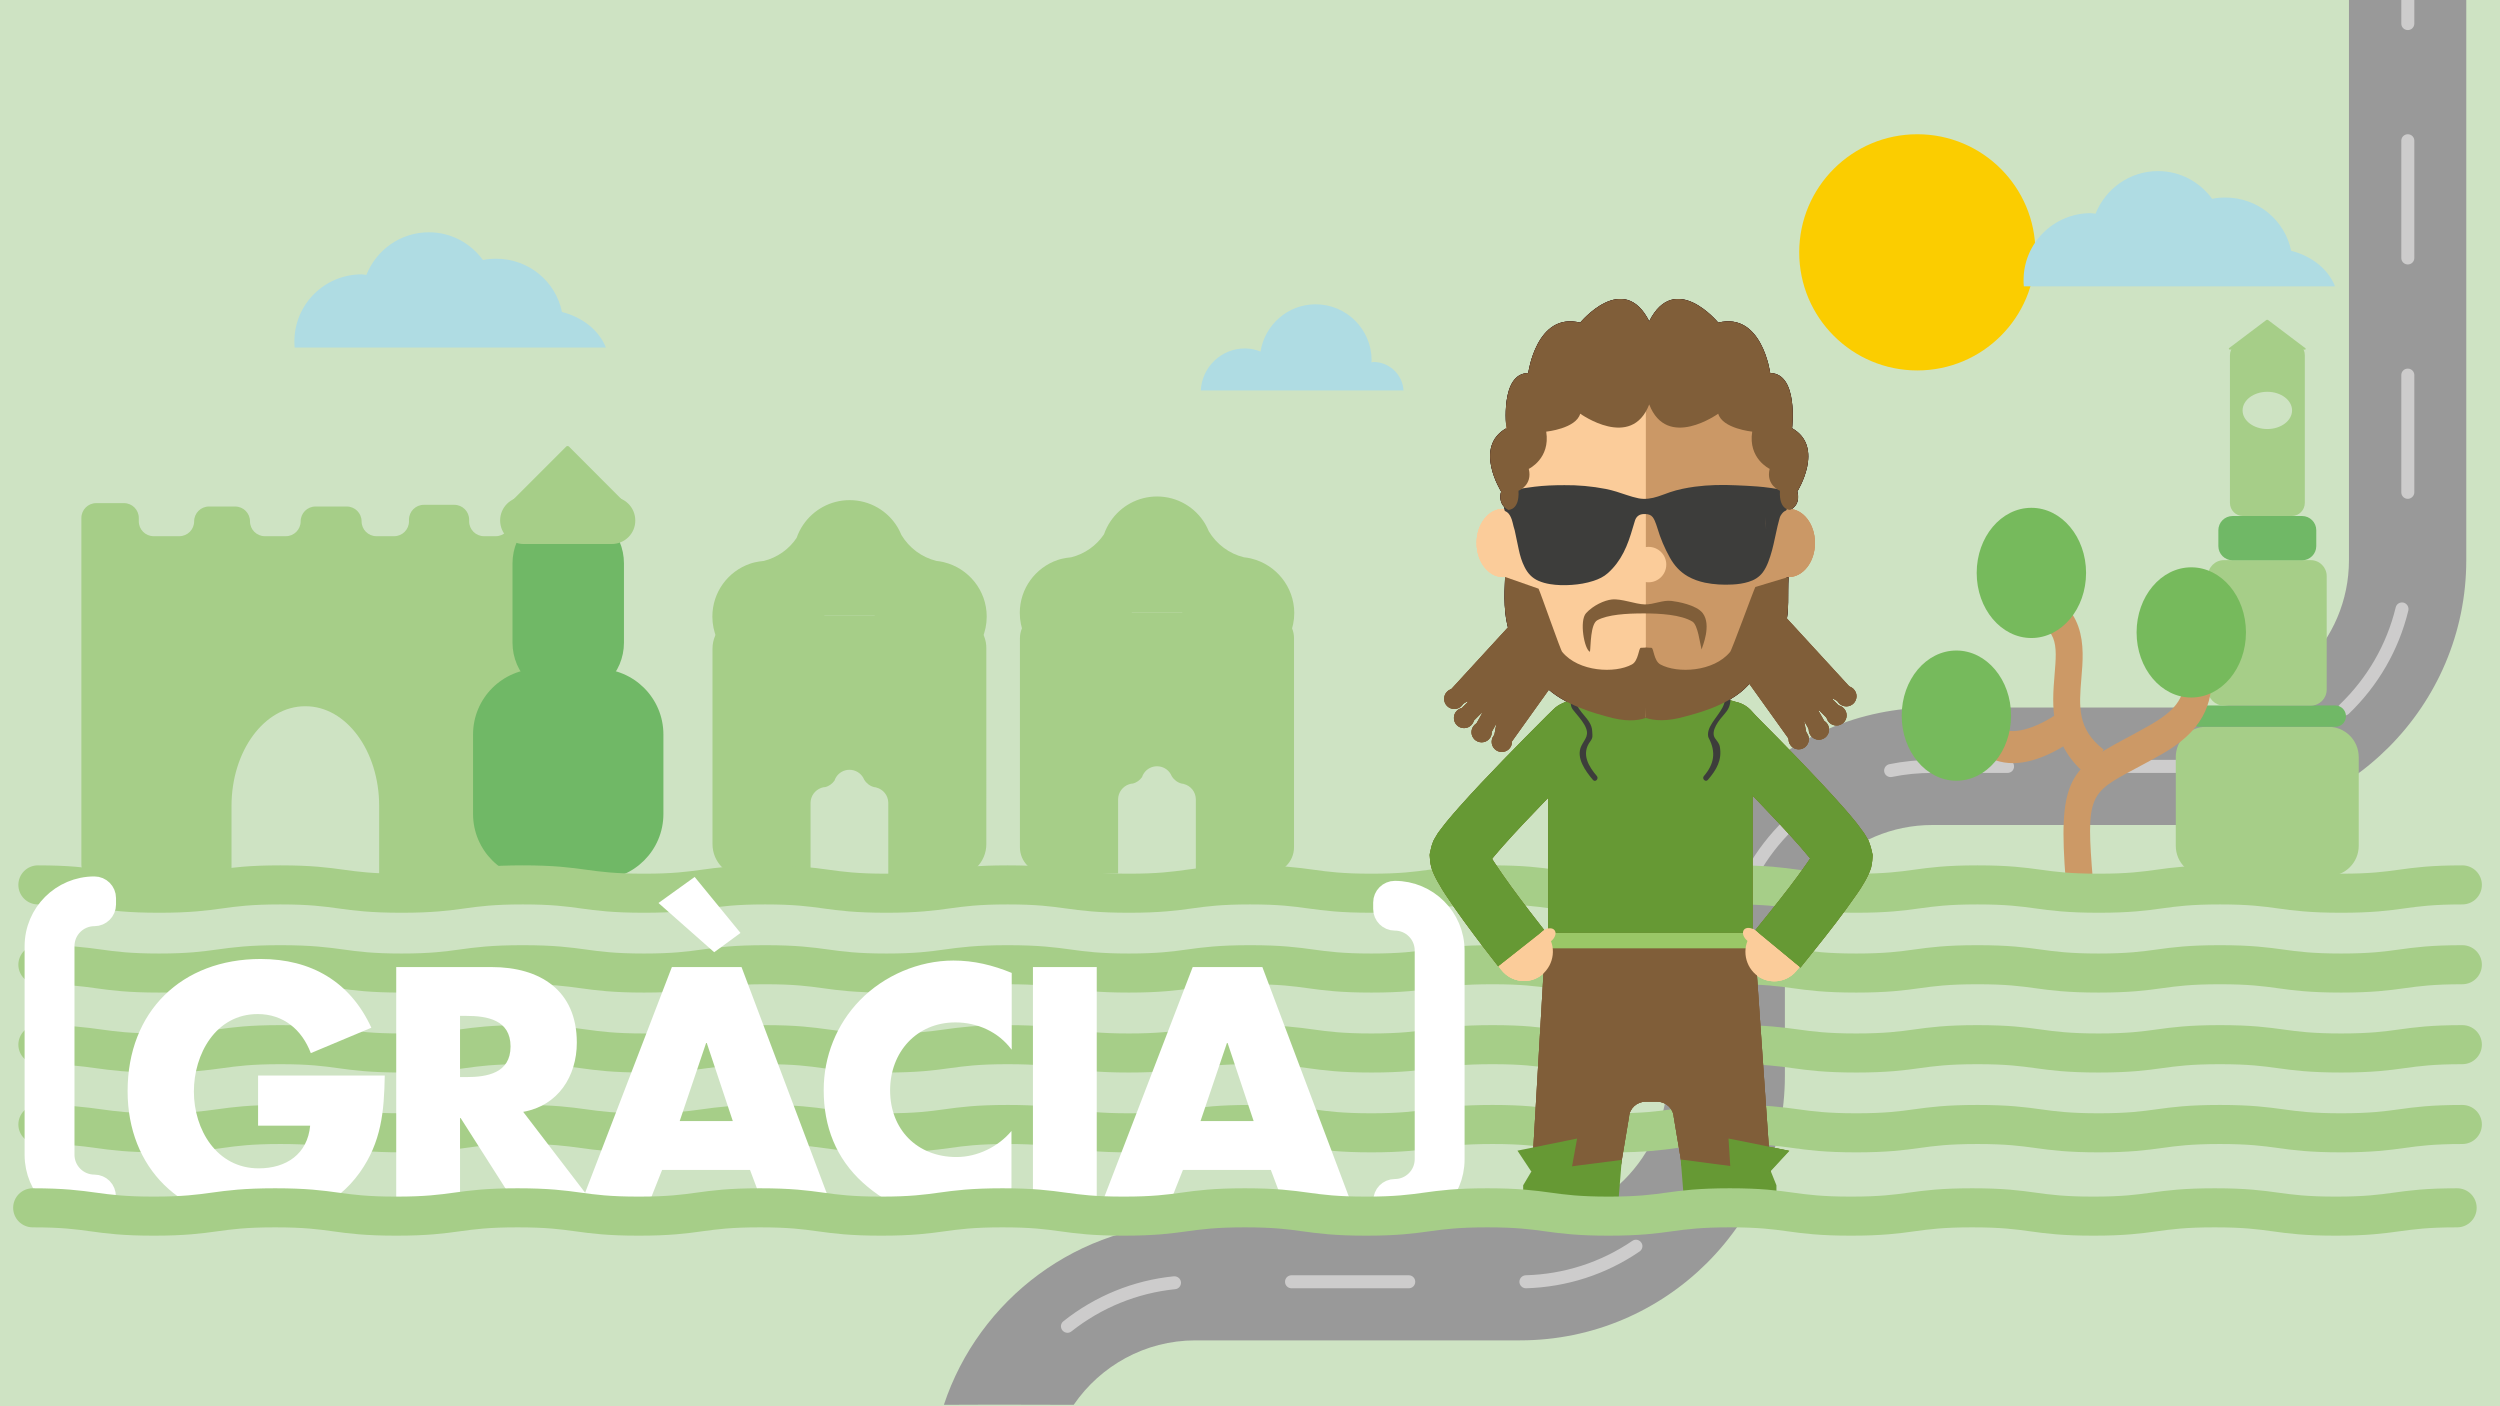<?xml version="1.0" encoding="utf-8"?>
<!-- Generator: Adobe Illustrator 18.1.0, SVG Export Plug-In . SVG Version: 6.00 Build 0)  -->
<svg version="1.1" xmlns="http://www.w3.org/2000/svg" xmlns:xlink="http://www.w3.org/1999/xlink" x="0px" y="0px" viewBox="0 0 1920 1080" enable-background="new 0 0 1920 1080" xml:space="preserve">
	<rect x="0" y="0" width="1920" height="1080" fill="#333333" stroke="none"/>
	<g id="FONS">
		<polygon fill="#CEE3C3" points="1902.9,0 1827.2,0 1753.3,0 0,0 0,1080 1920,1080 1920,0 	"/>
	</g>
	<g id="SOL">
		<path fill="#FBCD00" d="M1563.2,193.8c0-50.1-40.6-90.7-90.7-90.7c-50.1,0-90.7,40.6-90.7,90.7c0,50.1,40.6,90.7,90.7,90.7
		C1522.6,284.5,1563.2,243.9,1563.2,193.8z"/>
	</g>
	<g id="EDIFICI_2">
		<g>
			<path
				fill="#A6CE88"
				d="M725,431.8c-0.3-0.1-0.5-0.1-0.8-0.2c-1.6-0.4-3.3-0.6-5-0.8c-11.4-2.8-21-10.1-26.9-19.9
			c-0.8-2-1.8-3.9-2.8-5.7c-7.5-12.7-21.3-21.1-37-21.1c-14.8,0-27.9,7.5-35.7,19c-2.1,3.1-3.8,6.5-5,10
			c-5.8,8.7-14.8,15.1-25.2,17.7c-2.4,0.2-4.7,0.6-7,1.1c-1.2,0.3-2.4,0.6-3.5,1c-16.9,5.8-29,21.8-29,40.6c0,23.7,19.2,43,43,43
			s43-19.2,43-43c0-0.2,0-0.4,0-0.6h38.7c0,0.2,0,0.4,0,0.6c0,23.7,19.2,43,43,43c23.7,0,43-19.2,43-43
			C757.8,453.4,743.8,436.4,725,431.8z"/>
			<path
				fill="#A6CE88"
				d="M961.1,429c-0.3-0.1-0.5-0.1-0.8-0.2c-1.6-0.4-3.3-0.6-5-0.8c-11.4-2.8-21-10.1-26.9-19.9
			c-0.8-2-1.8-3.9-2.8-5.7c-7.5-12.7-21.3-21.1-37-21.1c-14.8,0-27.9,7.5-35.7,19c-2.1,3.1-3.8,6.5-5,10
			c-5.8,8.7-14.8,15.1-25.2,17.7c-2.4,0.2-4.7,0.6-7,1.1c-1.2,0.3-2.4,0.6-3.5,1c-16.9,5.8-29,21.8-29,40.6c0,23.7,19.2,43,43,43
			s43-19.2,43-43c0-0.2,0-0.4,0-0.6H908c0,0.2,0,0.4,0,0.6c0,23.7,19.2,43,43,43c23.7,0,43-19.2,43-43
			C993.9,450.6,979.9,433.6,961.1,429z"/>
			<g>
				<path
					fill="#A6CE88"
					d="M732.6,473H572.4c-13.9,0-25.2,11.3-25.2,25.2v150.1c0,13.9,11.3,25.2,25.2,25.2h50.1v-56.8v-0.2h0
				c0.1-5.3,3.5-9.7,8.2-11.4c0.3-0.1,0.7-0.2,1-0.3c0.6-0.2,1.3-0.3,2-0.3c3-0.7,5.5-2.6,7.2-5c0.3-1,0.8-2,1.4-2.9
				c2.2-3.3,5.9-5.4,10.1-5.4c4.5,0,8.4,2.4,10.5,6c0.3,0.5,0.6,1.1,0.8,1.6c1.7,2.8,4.4,4.9,7.6,5.7c0.5,0,1,0.1,1.4,0.2
				c0.1,0,0.2,0,0.2,0.1c5.3,1.3,9.2,6,9.3,11.7h0v0.2v56.8h50.1c13.9,0,25.2-11.3,25.2-25.2V498.2C757.8,484.3,746.5,473,732.6,473
				z"/>
			</g>
			<g>
				<g>
					<g>
						<path
							fill="#A6CE88"
							d="M973.8,470.2H803.4c-11.1,0-20.1,9-20.1,20.1v160.4c0,11.1,9,20.1,20.1,20.1h55.3v-56.8v-0.2h0
						c0.1-5.3,3.5-9.7,8.2-11.4c0.3-0.1,0.7-0.2,1-0.3c0.6-0.2,1.3-0.3,2-0.3c3-0.7,5.5-2.6,7.2-5c0.3-1,0.8-2,1.4-2.9
						c2.2-3.3,5.9-5.4,10.1-5.4c4.5,0,8.4,2.4,10.5,6c0.3,0.5,0.6,1.1,0.8,1.6c1.7,2.8,4.4,4.9,7.6,5.7c0.5,0,1,0.1,1.4,0.2
						c0.1,0,0.2,0,0.2,0.1c5.3,1.3,9.2,6,9.3,11.7h0v0.2v56.8h55.3c11.1,0,20.1-9,20.1-20.1V490.3
						C993.9,479.2,984.9,470.2,973.8,470.2z"/>
					</g>
				</g>
			</g>
		</g>
	</g>
	<g id="CARRETERA">
		<path
			fill="#999999"
			d="M1827.2,0c-0.3,0-23.2,0-23.2,0l0,430.2c0,62.4-50.8,113.2-113.2,113.2h-206.7
		c-112.2,0-203.4,91.3-203.4,203.4V826c0,62.4-50.8,113.2-113.2,113.2H918.1c-89.9,0-166.4,58.7-193.2,139.7
		c23.7-0.2,52.7-0.1,56.5-0.1c0.4,0,21.7,0,43.2,0.1c20.4-29.8,54.7-49.5,93.5-49.5h249.3c112.2,0,203.4-91.3,203.4-203.4v-79.2
		c0-62.4,50.8-113.2,113.2-113.2h206.7c112.2,0,203.4-91.3,203.4-203.4V0L1827.2,0z"/>
		<path fill="#CDCCCC" d="M1854.2,378.1v-90c0-2.8-2.2-5-5-5c-2.8,0-5,2.2-5,5v90c0,2.8,2.2,5,5,5
		C1851.9,383.1,1854.2,380.8,1854.2,378.1z"/>
		<path fill="#CDCCCC" d="M1854.2,108.1c0-2.8-2.2-5-5-5c-2.8,0-5,2.2-5,5v90c0,2.8,2.2,5,5,5c2.8,0,5-2.2,5-5V108.1z"/>
		<path fill="#CDCCCC" d="M1845.9,462.8c-2.7-0.6-5.4,1-6,3.7c-6.9,28.4-21.7,54.1-42.9,74.5c-2,1.9-2.1,5.1-0.2,7.1
		c1,1,2.3,1.5,3.6,1.5c1.2,0,2.5-0.5,3.5-1.4c22.6-21.7,38.4-49.1,45.7-79.3C1850.2,466.2,1848.6,463.5,1845.9,462.8z"/>
		<path fill="#CDCCCC" d="M1844.2,0v18.1c0,2.8,2.2,5,5,5c2.8,0,5-2.2,5-5V0C1850.6,0,1847.2,0,1844.2,0z"/>
		<path fill="#CDCCCC" d="M1308.3,886.6c-1.1,2.5,0.1,5.5,2.6,6.6c0.6,0.3,1.3,0.4,2,0.4c1.9,0,3.8-1.1,4.6-3
		c8.8-20.4,13.2-42.1,13.2-64.5v-25.7c0-2.8-2.2-5-5-5c-2.8,0-5,2.2-5,5v25.7C1320.8,847.1,1316.6,867.5,1308.3,886.6z"/>
		<g display="none">
			<path
				display="inline"
				fill="#999999"
				d="M1804-296.4V-1.5c11.8,0,21.1,0,23.1,0c0.6,0,41.3-0.1,67.1,0.2v-295.2
			c0-112.2-91.3-203.4-203.4-203.4H-508.7c-112.2,0-203.4,91.3-203.4,203.4v20.8c0,62.4-50.8,113.2-113.2,113.2h-853.5
			c-62.4,0-113.2-50.8-113.2-113.2v-1092c0-62.4,50.8-113.2,113.2-113.2h578.2c112.2,0,203.4-91.3,203.4-203.4v-765.1
			c0-62.4,50.8-113.2,113.2-113.2h783v-90.2h-783c-112.2,0-203.4,91.3-203.4,203.4v765.1c0,62.4-50.8,113.2-113.2,113.2h-578.2
			c-112.2,0-203.4,91.3-203.4,203.4v1092c0,112.2,91.3,203.4,203.4,203.4h853.5c112.2,0,203.4-91.3,203.4-203.4v-20.8
			c0-62.4,50.8-113.2,113.2-113.2h2199.5C1753.3-409.6,1804-358.8,1804-296.4z"/>
			<path display="inline" fill="#CDCCCC" d="M-942.3-1888c-2.8,0-5,2.2-5,5v90c0,2.8,2.2,5,5,5c2.8,0,5-2.2,5-5v-90
			C-937.3-1885.8-939.5-1888-942.3-1888z"/>
			<path display="inline" fill="#CDCCCC" d="M-942.3-2068c-2.8,0-5,2.2-5,5v90c0,2.8,2.2,5,5,5c2.8,0,5-2.2,5-5v-90
			C-937.3-2065.8-939.5-2068-942.3-2068z"/>
			<path display="inline" fill="#CDCCCC" d="M-786-127.4c-12.8,3.4-26,5.1-39.3,5.1h-48.9c-2.8,0-5,2.2-5,5c0,2.8,2.2,5,5,5h48.9
			c14.2,0,28.3-1.8,41.9-5.4c2.7-0.7,4.3-3.4,3.6-6.1C-780.6-126.5-783.3-128.1-786-127.4z"/>
			<path display="inline" fill="#CDCCCC" d="M-964.2-122.3h-90c-2.8,0-5,2.2-5,5c0,2.8,2.2,5,5,5h90c2.8,0,5-2.2,5-5
			C-959.2-120-961.5-122.3-964.2-122.3z"/>
			<path display="inline" fill="#CDCCCC" d="M-942.3-2248c-2.8,0-5,2.2-5,5v90c0,2.8,2.2,5,5,5c2.8,0,5-2.2,5-5v-90
			C-937.3-2245.8-939.5-2248-942.3-2248z"/>
			<path display="inline" fill="#CDCCCC" d="M-1684.1-122.4c-29.3-1-57.5-10.3-81.6-26.9c-2.3-1.6-5.4-1-7,1.3c-1.6,2.3-1,5.4,1.3,7
			c25.7,17.7,55.8,27.6,87,28.6c0.1,0,0.1,0,0.2,0c2.7,0,4.9-2.1,5-4.8C-1679.1-120-1681.3-122.3-1684.1-122.4z"/>
			<path display="inline" fill="#CDCCCC" d="M-942.3-2428c-2.8,0-5,2.2-5,5v90c0,2.8,2.2,5,5,5c2.8,0,5-2.2,5-5v-90
			C-937.3-2425.8-939.5-2428-942.3-2428z"/>
			<path display="inline" fill="#CDCCCC" d="M-942.3-1708c-2.8,0-5,2.2-5,5v18.7c0,23.4-5.1,45.8-15.2,66.7c-1.2,2.5-0.2,5.5,2.3,6.7
			c0.7,0.3,1.4,0.5,2.2,0.5c1.9,0,3.6-1,4.5-2.8c10.8-22.2,16.2-46.1,16.2-71v-18.7C-937.3-1705.8-939.5-1708-942.3-1708z"/>
			<path display="inline" fill="#CDCCCC" d="M-1504.2-122.3h-90c-2.8,0-5,2.2-5,5c0,2.8,2.2,5,5,5h90c2.8,0,5-2.2,5-5
			C-1499.2-120-1501.5-122.3-1504.2-122.3z"/>
			<path display="inline" fill="#CDCCCC" d="M-1013.2-1552.2c-1.5-2.3-4.5-3.1-6.9-1.6c-24.1,14.9-52,22.8-80.5,22.8h-2.5
			c-2.8,0-5,2.2-5,5c0,2.8,2.2,5,5,5h2.5c30.4,0,60-8.4,85.8-24.3C-1012.5-1546.7-1011.8-1549.8-1013.2-1552.2z"/>
			<path display="inline" fill="#CDCCCC" d="M-1548.1-1526c0-2.8-2.2-5-5-5h-90c-2.8,0-5,2.2-5,5c0,2.8,2.2,5,5,5h90
			C-1550.3-1521-1548.1-1523.2-1548.1-1526z"/>
			<path display="inline" fill="#CDCCCC" d="M-1368.1-1526c0-2.8-2.2-5-5-5h-90c-2.8,0-5,2.2-5,5c0,2.8,2.2,5,5,5h90
			C-1370.3-1521-1368.1-1523.2-1368.1-1526z"/>
			<path display="inline" fill="#CDCCCC" d="M-1324.2-122.3h-90c-2.8,0-5,2.2-5,5c0,2.8,2.2,5,5,5h90c2.8,0,5-2.2,5-5
			C-1319.2-120-1321.5-122.3-1324.2-122.3z"/>
			<path display="inline" fill="#CDCCCC" d="M-1144.2-122.3h-90c-2.8,0-5,2.2-5,5c0,2.8,2.2,5,5,5h90c2.8,0,5-2.2,5-5
			C-1139.2-120-1141.5-122.3-1144.2-122.3z"/>
			<path
				display="inline"
				fill="#CDCCCC"
				d="M-869.3-2582.8c-1.6-2.3-4.7-2.9-7-1.3c-25.8,17.7-45.8,42.2-58,70.9
			c-1.1,2.5,0.1,5.5,2.6,6.6c0.6,0.3,1.3,0.4,2,0.4c1.9,0,3.8-1.1,4.6-3c11.4-26.9,30.3-49.9,54.5-66.5
			C-868.3-2577.5-867.7-2580.6-869.3-2582.8z"/>
			<path display="inline" fill="#CDCCCC" d="M274.1-459.7h-90c-2.8,0-5,2.2-5,5c0,2.8,2.2,5,5,5h90c2.8,0,5-2.2,5-5
			C279.1-457.5,276.8-459.7,274.1-459.7z"/>
			<path display="inline" fill="#CDCCCC" d="M454.1-459.7h-90c-2.8,0-5,2.2-5,5c0,2.8,2.2,5,5,5h90c2.8,0,5-2.2,5-5
			C459.1-457.5,456.8-459.7,454.1-459.7z"/>
			<path display="inline" fill="#CDCCCC" d="M94.1-459.7h-90c-2.8,0-5,2.2-5,5c0,2.8,2.2,5,5,5h90c2.8,0,5-2.2,5-5
			C99.1-457.5,96.8-459.7,94.1-459.7z"/>
			<path display="inline" fill="#CDCCCC" d="M-668.5-253c-2.7-0.5-5.3,1.3-5.8,4.1c-5.1,28.8-18.2,55.4-38.1,77
			c-1.9,2-1.7,5.2,0.3,7.1c1,0.9,2.2,1.3,3.4,1.3c1.4,0,2.7-0.5,3.7-1.6c21.2-23,35.2-51.4,40.6-82.1
			C-664-249.9-665.8-252.5-668.5-253z"/>
			<path display="inline" fill="#CDCCCC" d="M634.1-459.7h-90c-2.8,0-5,2.2-5,5c0,2.8,2.2,5,5,5h90c2.8,0,5-2.2,5-5
			C639.1-457.5,636.8-459.7,634.1-459.7z"/>
			<path display="inline" fill="#CDCCCC" d="M4.1-2607.7c0-2.8-2.2-5-5-5h-68.2c-2.8,0-5,2.2-5,5c0,2.8,2.2,5,5,5h68.2
			C1.9-2602.7,4.1-2605,4.1-2607.7z"/>
			<path display="inline" fill="#CDCCCC" d="M819.1-454.7c0-2.8-2.2-5-5-5h-90c-2.8,0-5,2.2-5,5c0,2.8,2.2,5,5,5h90
			C816.8-449.7,819.1-451.9,819.1-454.7z"/>
			<path display="inline" fill="#CDCCCC" d="M-514.1-2607.7c0-2.8-2.2-5-5-5h-90c-2.8,0-5,2.2-5,5c0,2.8,2.2,5,5,5h90
			C-516.3-2602.7-514.1-2605-514.1-2607.7z"/>
			<path display="inline" fill="#CDCCCC" d="M-445.9-459.7h-62.7c-9.4,0-18.8,0.8-28,2.4c-2.7,0.5-4.5,3.1-4.1,5.8
			c0.4,2.4,2.5,4.1,4.9,4.1c0.3,0,0.6,0,0.9-0.1c8.6-1.5,17.5-2.2,26.3-2.2h62.7c2.8,0,5-2.2,5-5
			C-440.9-457.5-443.2-459.7-445.9-459.7z"/>
			<path
				display="inline"
				fill="#CDCCCC"
				d="M-618.8-416.9c-23.1,21.1-39.6,48.2-47.6,78.2c-0.7,2.7,0.9,5.4,3.5,6.1
			c0.4,0.1,0.9,0.2,1.3,0.2c2.2,0,4.2-1.5,4.8-3.7c7.5-28.2,23-53.6,44.7-73.4c2-1.9,2.2-5,0.3-7.1
			C-613.6-418.7-616.8-418.8-618.8-416.9z"/>
			<path display="inline" fill="#CDCCCC" d="M-85.9-459.7h-90c-2.8,0-5,2.2-5,5c0,2.8,2.2,5,5,5h90c2.8,0,5-2.2,5-5
			C-80.9-457.5-83.2-459.7-85.9-459.7z"/>
			<path display="inline" fill="#CDCCCC" d="M-154.1-2607.7c0-2.8-2.2-5-5-5h-90c-2.8,0-5,2.2-5,5c0,2.8,2.2,5,5,5h90
			C-156.3-2602.7-154.1-2605-154.1-2607.7z"/>
			<path display="inline" fill="#CDCCCC" d="M-334.1-2607.7c0-2.8-2.2-5-5-5h-90c-2.8,0-5,2.2-5,5c0,2.8,2.2,5,5,5h90
			C-336.3-2602.7-334.1-2605-334.1-2607.7z"/>
			<path display="inline" fill="#CDCCCC" d="M-265.9-459.7h-90c-2.8,0-5,2.2-5,5c0,2.8,2.2,5,5,5h90c2.8,0,5-2.2,5-5
			C-260.9-457.5-263.2-459.7-265.9-459.7z"/>
			<path display="inline" fill="#CDCCCC" d="M-1188.1-1526c0-2.8-2.2-5-5-5h-90c-2.8,0-5,2.2-5,5c0,2.8,2.2,5,5,5h90
			C-1190.3-1521-1188.1-1523.2-1188.1-1526z"/>
			<path display="inline" fill="#CDCCCC" d="M1844.2-251.9v90c0,2.8,2.2,5,5,5c2.8,0,5-2.2,5-5v-90c0-2.8-2.2-5-5-5
			C1846.4-256.9,1844.2-254.7,1844.2-251.9z"/>
			<path display="inline" fill="#CDCCCC" d="M1854.2-1.4v-70.5c0-2.8-2.2-5-5-5c-2.8,0-5,2.2-5,5v70.5
			C1847.2-1.4,1850.6-1.4,1854.2-1.4z"/>
			<path display="inline" fill="#CDCCCC" d="M-789.1-2602.6c0.1,0,0.1,0,0.2,0c1.6-0.1,3.3-0.1,5-0.1h84.8c2.8,0,5-2.2,5-5
			c0-2.8-2.2-5-5-5h-84.8c-1.8,0-3.6,0-5.3,0.1c-2.8,0.1-4.9,2.4-4.8,5.2C-794-2604.8-791.8-2602.6-789.1-2602.6z"/>
			<path display="inline" fill="#CDCCCC" d="M-1837.1-747.2c2.8,0,5-2.2,5-5v-90c0-2.8-2.2-5-5-5c-2.8,0-5,2.2-5,5v90
			C-1842.1-749.5-1839.9-747.2-1837.1-747.2z"/>
			<path display="inline" fill="#CDCCCC" d="M-1837.1-927.2c2.8,0,5-2.2,5-5v-90c0-2.8-2.2-5-5-5c-2.8,0-5,2.2-5,5v90
			C-1842.1-929.5-1839.9-927.2-1837.1-927.2z"/>
			<path display="inline" fill="#CDCCCC" d="M-1837.1-1107.2c2.8,0,5-2.2,5-5v-90c0-2.8-2.2-5-5-5c-2.8,0-5,2.2-5,5v90
			C-1842.1-1109.5-1839.9-1107.2-1837.1-1107.2z"/>
			<path display="inline" fill="#CDCCCC" d="M-1832.1-275.6v-26.6c0-2.8-2.2-5-5-5c-2.8,0-5,2.2-5,5v26.6c0,22.1,4.3,43.5,12.9,63.7
			c0.8,1.9,2.7,3.1,4.6,3.1c0.7,0,1.3-0.1,1.9-0.4c2.5-1.1,3.7-4,2.7-6.6C-1828.1-234.8-1832.1-254.9-1832.1-275.6z"/>
			<path display="inline" fill="#CDCCCC" d="M-1837.1-567.2c2.8,0,5-2.2,5-5v-90c0-2.8-2.2-5-5-5c-2.8,0-5,2.2-5,5v90
			C-1842.1-569.5-1839.9-567.2-1837.1-567.2z"/>
			<path display="inline" fill="#CDCCCC" d="M1837.9-339.9c0.6,2.2,2.6,3.6,4.8,3.6c0.5,0,0.9-0.1,1.4-0.2c2.6-0.8,4.2-3.6,3.4-6.2
			c-8.8-29.8-26-56.5-49.6-77c-2.1-1.8-5.2-1.6-7.1,0.5c-1.8,2.1-1.6,5.2,0.5,7.1C1813.5-392.9,1829.6-367.9,1837.9-339.9z"/>
			<path display="inline" fill="#CDCCCC" d="M-1837.1-387.2c2.8,0,5-2.2,5-5v-90c0-2.8-2.2-5-5-5c-2.8,0-5,2.2-5,5v90
			C-1842.1-389.5-1839.9-387.2-1837.1-387.2z"/>
			<path display="inline" fill="#CDCCCC" d="M-1837.1-1287.2c2.8,0,5-2.2,5-5v-75.4c0-4.7,0.2-9.4,0.6-14.1c0.2-2.8-1.8-5.2-4.5-5.4
			c-2.7-0.2-5.2,1.8-5.4,4.5c-0.5,5-0.7,10-0.7,15v75.4C-1842.1-1289.5-1839.9-1287.2-1837.1-1287.2z"/>
			<path display="inline" fill="#CDCCCC" d="M1264.1-449.7h90c2.8,0,5-2.2,5-5c0-2.8-2.2-5-5-5h-90c-2.8,0-5,2.2-5,5
			C1259.1-451.9,1261.3-449.7,1264.1-449.7z"/>
			<path display="inline" fill="#CDCCCC" d="M1444.1-449.7h90c2.8,0,5-2.2,5-5c0-2.8-2.2-5-5-5h-90c-2.8,0-5,2.2-5,5
			C1439.1-451.9,1441.3-449.7,1444.1-449.7z"/>
			<path
				display="inline"
				fill="#CDCCCC"
				d="M1624.1-449.7h66.8c7.5,0,15.1,0.5,22.4,1.6c0.2,0,0.5,0.1,0.7,0.1
			c2.4,0,4.6-1.8,4.9-4.3c0.4-2.7-1.5-5.3-4.2-5.7c-7.9-1.2-15.9-1.7-23.9-1.7h-66.8c-2.8,0-5,2.2-5,5
			C1619.1-451.9,1621.3-449.7,1624.1-449.7z"/>
			<path display="inline" fill="#CDCCCC" d="M-1727.3-1518.5c-0.9-2.6-3.8-4-6.4-3c-29.3,10.4-55,29-74.2,53.7
			c-1.7,2.2-1.3,5.3,0.9,7c0.9,0.7,2,1.1,3.1,1.1c1.5,0,3-0.7,4-1.9c18-23.2,42.1-40.6,69.6-50.4
			C-1727.7-1513-1726.4-1515.9-1727.3-1518.5z"/>
			<path display="inline" fill="#CDCCCC" d="M904.1-449.7h90c2.8,0,5-2.2,5-5c0-2.8-2.2-5-5-5h-90c-2.8,0-5,2.2-5,5
			C899.1-451.9,901.3-449.7,904.1-449.7z"/>
			<path display="inline" fill="#CDCCCC" d="M1084.1-449.7h90c2.8,0,5-2.2,5-5c0-2.8-2.2-5-5-5h-90c-2.8,0-5,2.2-5,5
			C1079.1-451.9,1081.3-449.7,1084.1-449.7z"/>
		</g>
		<path fill="#CDCCCC" d="M1541.8,583.6h-57.8c-11.1,0-22.2,1.1-33,3.3c-2.7,0.6-4.4,3.2-3.9,5.9c0.5,2.4,2.6,4,4.9,4
		c0.3,0,0.7,0,1-0.1c10.1-2.1,20.6-3.1,31-3.1h57.8c2.8,0,5-2.2,5-5C1546.8,585.8,1544.6,583.6,1541.8,583.6z"/>
		<path fill="#CDCCCC" d="M1370.2,629.9c-22.4,21.8-38,49.4-45.1,79.7c-0.6,2.7,1,5.4,3.7,6c0.4,0.1,0.8,0.1,1.1,0.1
		c2.3,0,4.3-1.6,4.9-3.9c6.7-28.4,21.3-54.3,42.4-74.8c2-1.9,2-5.1,0.1-7.1C1375.3,628,1372.2,628,1370.2,629.9z"/>
		<path fill="#CDCCCC" d="M1720.7,580.7c-9.8,1.9-19.8,2.9-29.8,2.9h-59c-2.8,0-5,2.2-5,5c0,2.8,2.2,5,5,5h59c10.7,0,21.4-1,31.8-3.1
		c2.7-0.5,4.5-3.2,3.9-5.9C1726,581.9,1723.4,580.2,1720.7,580.7z"/>
		<path fill="#CDCCCC" d="M907,984.7c-0.3-2.7-2.7-4.7-5.5-4.5c-31,3.1-60.4,15.1-84.8,34.5c-2.2,1.7-2.5,4.9-0.8,7
		c1,1.2,2.4,1.9,3.9,1.9c1.1,0,2.2-0.4,3.1-1.1c23-18.2,50.5-29.4,79.6-32.4C905.2,989.9,907.2,987.5,907,984.7z"/>
		<path fill="#CDCCCC" d="M1260.5,954.3c-1.6-2.3-4.7-2.9-6.9-1.3c-24.2,16.5-52.5,25.6-81.8,26.4c-2.8,0.1-4.9,2.4-4.9,5.1
		c0.1,2.7,2.3,4.9,5,4.9c0,0,0.1,0,0.1,0c31.2-0.9,61.4-10.6,87.1-28.2C1261.5,959.6,1262.1,956.5,1260.5,954.3z"/>
		<path fill="#CDCCCC" d="M1086.9,984.4c0-2.8-2.2-5-5-5h-90c-2.8,0-5,2.2-5,5c0,2.8,2.2,5,5,5h90
		C1084.7,989.4,1086.9,987.2,1086.9,984.4z"/>
	</g>
	<g id="EDIFICI_1">
		<g>
			<path fill="#A6CE88" d="M483.1,389.2L437,343c-0.6-0.6-1.6-0.6-2.2,0l-46.1,46.1c-1,1-0.3,2.6,1.1,2.6h91.7c0.1,0,0.2,0,0.3,0l0,0
			C483.3,392,484.2,390.2,483.1,389.2z"/>
			<path
				fill="#A6CE88"
				d="M436.4,664V398.4c0-6.3-5.1-11.4-11.4-11.4h-21.5c-6.3,0-11.4,5.1-11.4,11.4v2c0,6.3-5.1,11.4-11.4,11.4
			h-9c-6.3,0-11.4-5.1-11.4-11.4v-1.3c0-6.3-5.1-11.4-11.4-11.4h-23.4c-6.3,0-11.4,5.1-11.4,11.4v1.3c0,6.3-5.1,11.4-11.4,11.4
			h-13.6c-6.3,0-11.4-5.1-11.4-11.4l0,0c0-6.3-5.1-11.4-11.4-11.4h-24c-6.3,0-11.4,5.1-11.4,11.4l0,0c0,6.3-5.1,11.4-11.4,11.4
			h-16.1c-6.3,0-11.4-5.1-11.4-11.4l0,0c0-6.3-5.1-11.4-11.4-11.4h-20.1c-6.3,0-11.4,5.1-11.4,11.4l0,0c0,6.3-5.1,11.4-11.4,11.4
			H118c-6.3,0-11.4-5.1-11.4-11.4v-2.6c0-6.3-5.1-11.4-11.4-11.4H73.9c-6.3,0-11.4,5.1-11.4,11.4V664c0,6.3,5.1,11.4,11.4,11.4
			h351.2C431.3,675.4,436.4,670.3,436.4,664z"/>
			<path fill="#70B866" d="M436.4,389.9L436.4,389.9c23.7,0,42.8,19.2,42.8,42.8v60.8c0,23.7-19.2,42.8-42.8,42.8h0
			c-23.7,0-42.8-19.2-42.8-42.8v-60.8C393.6,409.1,412.8,389.9,436.4,389.9z"/>
			<path fill="#A6CE88" d="M469.8,417.8h-67.6c-10,0-18.1-8.1-18.1-18.1l0,0c0-10,8.1-18.1,18.1-18.1h67.6c10,0,18.1,8.1,18.1,18.1
			l0,0C488,409.7,479.8,417.8,469.8,417.8z"/>
			<path fill-rule="evenodd" clip-rule="evenodd" fill="#CEE3C3" d="M291.2,675.4V619c0-42.3-25.3-76.6-56.5-76.6h-0.4
			c-31.2,0-56.5,34.3-56.5,76.6v56.4H291.2z"/>
			<path fill="#70B866" d="M459,675.6h-45.2c-27.9,0-50.5-22.6-50.5-50.5v-61c0-27.9,22.6-50.5,50.5-50.5H459
			c27.9,0,50.5,22.6,50.5,50.5v61C509.5,653,486.9,675.6,459,675.6z"/>
		</g>
	</g>
	<g id="EDIFICI_3">
		<g>
			<path fill="#A6CE88" d="M1788.3,672.8h-94.1c-12.8,0-23.2-10.4-23.2-23.2v-68.2c0-12.8,10.4-23.2,23.2-23.2h94.1
			c12.8,0,23.2,10.4,23.2,23.2v68.2C1811.5,662.4,1801.1,672.8,1788.3,672.8z"/>
			<path fill="#70B866" d="M1793.5,558.2h-104.5c-4.5,0-8.2-3.7-8.2-8.2l0,0c0-4.5,3.7-8.2,8.2-8.2h104.5c4.5,0,8.2,3.7,8.2,8.2l0,0
			C1801.7,554.6,1798.1,558.2,1793.5,558.2z"/>
			<path fill="#A6CE88" d="M1774.7,541.9h-66.8c-6.7,0-12.2-5.5-12.2-12.2v-87.3c0-6.7,5.5-12.2,12.2-12.2h66.8
			c6.7,0,12.2,5.5,12.2,12.2v87.3C1786.9,536.4,1781.4,541.9,1774.7,541.9z"/>
			<path fill="#70B866" d="M1768,430.3h-53.4c-6,0-10.9-4.9-10.9-10.9v-12.2c0-6,4.9-10.9,10.9-10.9h53.4c6,0,10.9,4.9,10.9,10.9
			v12.2C1778.9,425.4,1774,430.3,1768,430.3z"/>
			<path fill="#A6CE88" d="M1760.1,396.3h-37.5c-5.5,0-10-4.5-10-10V272.8c0-5.5,4.5-10,10-10h37.5c5.5,0,10,4.5,10,10v113.4
			C1770.1,391.8,1765.6,396.3,1760.1,396.3z"/>
			<ellipse fill="#CEE3C3" cx="1741.3" cy="315.2" rx="19" ry="14.3"/>
			<path fill="#A6CE88" d="M1770.5,267.4l-28.6-21.6c-0.4-0.3-1-0.3-1.4,0l-28.5,21.5c-0.6,0.5-0.2,1.2,0.7,1.2h56.8
			c0.1,0,0.1,0,0.2,0l0,0C1770.6,268.8,1771.2,267.9,1770.5,267.4z"/>
		</g>
	</g>
	<g id="ARBRES">
		<g>
			<path
				fill="#CC9966"
				d="M1691.1,463.3c-11.7,19.7-12.3,36.7-12.8,50.3c-0.6,17.6-1,28.3-26.8,43.1c-7.7,4.4-14.4,8-20.4,11.2
			c-42.7,22.7-50.5,33.3-44.6,108.6h20.9c-5.5-65.9-2.9-67.3,32.2-86c6.2-3.3,13.1-7,21-11.5c37-21.2,37.8-44.1,38.6-64.3
			c0.4-12,0.9-23.4,9-37.1L1691.1,463.3z"/>
			<path fill="#CC9966" d="M1604.3,596.5c-30.9-24-28.3-55.3-26.4-78.1c2-24.3,3.1-36.5-24.3-45.2l5.3-23.9
			c44.5,14.1,41.7,47.3,39.6,71.5c-1.8,21.9-3.3,39.1,17.1,54.9L1604.3,596.5z"/>
			<path fill="#CC9966" d="M1545.9,586.1c-4.5,0-9-0.7-13.4-2.2c-10.8-3.9-19.1-12.9-24.1-26.1l18.9-10.1c2.5,6.7,6.1,10.7,11.2,12.6
			c12.7,4.6,32.4-5.2,45.5-14.9l11,20.9C1586.1,572.8,1565.9,586.1,1545.9,586.1z"/>
			<path fill="#76BA5C" d="M1460.5,549.6c0-27.6,18.8-50,42-50s42,22.4,42,50c0,27.6-18.8,50-42,50S1460.5,577.2,1460.5,549.6z"/>
			<path fill="#76BA5C" d="M1518.1,440c0-27.6,18.8-50,42-50c23.2,0,42,22.4,42,50c0,27.6-18.8,50-42,50
			C1536.9,490,1518.1,467.6,1518.1,440z"/>
			<ellipse fill="#76BA5C" cx="1682.9" cy="485.7" rx="42" ry="50"/>
		</g>
	</g>
	<g id="ONADES_1_CAPA_INFERIOR">
		<g>
			<path
				fill="none"
				stroke="#A6CE88"
				stroke-width="30"
				stroke-linecap="round"
				stroke-linejoin="round"
				stroke-miterlimit="10"
				d="
			M29.1,863.6c46.5,0,46.5,6.4,93.1,6.4c46.5,0,46.5-6.4,93.1-6.4c46.5,0,46.5,6.4,93.1,6.4c46.5,0,46.5-6.4,93.1-6.4
			c46.5,0,46.5,6.4,93.1,6.4c46.5,0,46.5-6.4,93.1-6.4c46.5,0,46.5,6.4,93.1,6.4c46.5,0,46.5-6.4,93.1-6.4c46.5,0,46.5,6.4,93.1,6.4
			c46.5,0,46.5-6.4,93.1-6.4c46.5,0,46.5,6.4,93.1,6.4c46.5,0,46.5-6.4,93.1-6.4c46.5,0,46.5,6.4,93.1,6.4c46.5,0,46.5-6.4,93.1-6.4
			c46.5,0,46.5,6.4,93.1,6.4c46.5,0,46.5-6.4,93.1-6.4c46.5,0,46.5,6.4,93.1,6.4c46.5,0,46.5-6.4,93.1-6.4c46.5,0,46.5,6.4,93.1,6.4
			s46.5-6.4,93.1-6.4"/>
		</g>
		<g>
			<path
				fill="none"
				stroke="#A6CE88"
				stroke-width="30"
				stroke-linecap="round"
				stroke-linejoin="round"
				stroke-miterlimit="10"
				d="
			M29.1,740.9c46.5,0,46.5,6.4,93.1,6.4c46.5,0,46.5-6.4,93.1-6.4c46.5,0,46.5,6.4,93.1,6.4c46.5,0,46.5-6.4,93.1-6.4
			c46.5,0,46.5,6.4,93.1,6.4c46.5,0,46.5-6.4,93.1-6.4c46.5,0,46.5,6.4,93.1,6.4c46.5,0,46.5-6.4,93.1-6.4c46.5,0,46.5,6.4,93.1,6.4
			c46.5,0,46.5-6.4,93.1-6.4c46.5,0,46.5,6.4,93.1,6.4c46.5,0,46.5-6.4,93.1-6.4c46.5,0,46.5,6.4,93.1,6.4c46.5,0,46.5-6.4,93.1-6.4
			c46.5,0,46.5,6.4,93.1,6.4c46.5,0,46.5-6.4,93.1-6.4c46.5,0,46.5,6.4,93.1,6.4c46.5,0,46.5-6.4,93.1-6.4c46.5,0,46.5,6.4,93.1,6.4
			s46.5-6.4,93.1-6.4"/>
		</g>
		<g>
			<path
				fill="none"
				stroke="#A6CE88"
				stroke-width="30"
				stroke-linecap="round"
				stroke-linejoin="round"
				stroke-miterlimit="10"
				d="
			M29.1,679.6c46.5,0,46.5,6.4,93.1,6.4c46.5,0,46.5-6.4,93.1-6.4c46.5,0,46.5,6.4,93.1,6.4c46.5,0,46.5-6.4,93.1-6.4
			c46.5,0,46.5,6.4,93.1,6.4c46.5,0,46.5-6.4,93.1-6.4c46.5,0,46.5,6.4,93.1,6.4c46.5,0,46.5-6.4,93.1-6.4c46.5,0,46.5,6.4,93.1,6.4
			c46.5,0,46.5-6.4,93.1-6.4c46.5,0,46.5,6.4,93.1,6.4c46.5,0,46.5-6.4,93.1-6.4c46.5,0,46.5,6.4,93.1,6.4c46.5,0,46.5-6.4,93.1-6.4
			c46.5,0,46.5,6.4,93.1,6.4c46.5,0,46.5-6.4,93.1-6.4c46.5,0,46.5,6.4,93.1,6.4c46.5,0,46.5-6.4,93.1-6.4c46.5,0,46.5,6.4,93.1,6.4
			s46.5-6.4,93.1-6.4"/>
		</g>
		<g>
			<path
				fill="none"
				stroke="#A6CE88"
				stroke-width="30"
				stroke-linecap="round"
				stroke-linejoin="round"
				stroke-miterlimit="10"
				d="
			M29.1,802.3c46.5,0,46.5,6.4,93.1,6.4c46.5,0,46.5-6.4,93.1-6.4c46.5,0,46.5,6.4,93.1,6.4c46.5,0,46.5-6.4,93.1-6.4
			c46.5,0,46.5,6.4,93.1,6.4c46.5,0,46.5-6.4,93.1-6.4c46.5,0,46.5,6.4,93.1,6.4c46.5,0,46.5-6.4,93.1-6.4c46.5,0,46.5,6.4,93.1,6.4
			c46.5,0,46.5-6.4,93.1-6.4c46.5,0,46.5,6.4,93.1,6.4c46.5,0,46.5-6.4,93.1-6.4c46.5,0,46.5,6.4,93.1,6.4c46.5,0,46.5-6.4,93.1-6.4
			c46.5,0,46.5,6.4,93.1,6.4c46.5,0,46.5-6.4,93.1-6.4c46.5,0,46.5,6.4,93.1,6.4c46.5,0,46.5-6.4,93.1-6.4c46.5,0,46.5,6.4,93.1,6.4
			s46.5-6.4,93.1-6.4"/>
		</g>
	</g>
	<g id="NUVOLS">
		<path fill="#AFDCE3" d="M226.3,266.9c-0.2-2-0.2-3-0.2-4.7c0-28.6,23.2-51.5,51.7-51.5c1.3,0,2.4,0.4,3.6,0.4
		c7.6-19.1,26.1-32.7,48-32.7c17.1,0,32.1,8.4,41.5,21.3c3.3-0.7,6.7-1,10.1-1c25,0,45.8,17.4,50.6,40.9c16,4.1,28.6,14.3,33.7,27.3
		H226.3z"/>
		<path fill="#AFDCE3" d="M922.2,299.9c0.9-18,15.7-32.3,33.9-32.3c4.2,0,8.3,0.9,12,2.4c3.2-20.5,20.9-36.3,42.3-36.3
		c23.7,0,43,19.3,43,43c0,0.5-0.2,1.1-0.2,1.6c0.5,0,1.1-0.3,1.6-0.3c12.4,0,22.5,9.9,23.1,21.9H922.2z"/>
		<path fill="#AFDCE3" d="M1554.3,219.9c-0.2-2-0.2-3-0.2-4.7c0-28.6,23.2-51.5,51.7-51.5c1.3,0,2.4,0.4,3.6,0.4
		c7.6-19.1,26.1-32.7,48-32.7c17.1,0,32.1,8.4,41.5,21.3c3.3-0.7,6.7-1,10.1-1c25,0,45.8,17.4,50.6,40.9c16,4.1,28.6,14.3,33.7,27.3
		H1554.3z"/>
	</g>
	<g id="AVATAR">
		<g>
			<path fill="#805E39" d="M1360.3,907.1l-13.2-190.5h-159.9l-11.1,190.5l65,10.4l10-59.8c0.4-6.4,6-11.6,12.6-11.6h9.1
			c6.5,0,12.2,5.2,12.6,11.6l10,59.8L1360.3,907.1z"/>
			<polygon fill="#92AA2D" points="1187.2,716.5 1186.5,728.3 1347.9,728.3 1347.1,716.5 		"/>
			<path fill="#8E888C" d="M1205.9,538c0,0,66.3-81.9,123.2,0L1205.9,538z"/>
			<polyline fill="#805E39" points="1143,566.8 1149.2,555.7 1149.2,556.1 1146.9,568.6 1158.3,573.4 1217.2,491 1187.8,449.5
			1111.5,532.6 1119.3,543.1 1126.9,538.6 1127.3,539.2 1118.8,547.6 1128.5,556.8 1137.5,547.8 1138.4,547.6 1132.2,558.7 		"/>
			<circle fill="#805E39" cx="1116.9" cy="536.7" r="7.8"/>
			<circle fill="#805E39" cx="1124.4" cy="551.4" r="7.8"/>
			<circle fill="#805E39" cx="1137.9" cy="562.3" r="7.8"/>
			<circle fill="#805E39" cx="1153.4" cy="569.7" r="7.8"/>
			<polyline fill="#805E39" points="1391.9,564.8 1385.6,553.7 1385.6,554.1 1388,566.5 1376.6,571.4 1317.6,489 1347.1,447.5
			1423.4,530.6 1415.6,541 1408,536.6 1407.5,537.2 1416,545.6 1406.3,554.8 1397.4,545.8 1396.4,545.6 1402.7,556.7 		"/>
			<circle fill="#805E39" cx="1418" cy="534.7" r="7.8"/>
			<circle fill="#805E39" cx="1410.4" cy="549.4" r="7.8"/>
			<circle fill="#805E39" cx="1396.9" cy="560.3" r="7.8"/>
			<circle fill="#805E39" cx="1381.4" cy="567.7" r="7.8"/>
			<path
				fill="#6F8128"
				d="M1344.4,545.2c-8.8-8.9-23.2-8.8-31.9,0c-8.7,8.9-8.7,23,0,31.8l4.6,4.6c11.3,11.3,22.4,22.7,33.5,34.2
			c11,11.5,21.9,23,32.1,34.6c2.5,2.9,5,5.8,7.2,8.5l0.3,0.4l-2.5,3.7c-8.4,12.2-18.3,24.8-28.1,37.1l-11.7,14.5l34.8,28.5l12-14.9
			c10.2-12.8,20.2-25.5,30.1-39.8l1.9-2.7l2.4-3.6c2.1-3.4,4.2-6.8,5.8-10.4c0.9-1.8,1.5-3.6,2.1-5.4c0.5-1.8,0.7-3.6,0.9-5.4
			l0.2-2.7l0.1-1.4c0-0.5-0.2-0.9-0.3-1.4c-0.4-1.9-0.8-3.6-1.3-5.3l-0.9-2.6c-0.3-0.9-0.5-1.8-1.1-2.6c-1-1.7-1.9-3.4-3-5l-3.5-4.8
			c-0.6-0.8-1.2-1.6-1.8-2.4l-1.6-2c-2.8-3.5-5.6-6.7-8.3-9.8c-11.1-12.6-22.2-24.3-33.5-36.1c-11.3-11.7-22.6-23.3-34-34.7
			L1344.4,545.2z"/>
			<path
				fill="#6F8128"
				d="M1224.6,576.9c8.7-8.7,8.8-22.9,0.1-31.8c-8.7-8.9-23-9-31.9-0.1l-4.7,4.6c-11.4,11.4-22.7,22.8-33.9,34.4
			c-11.2,11.6-22.4,23.3-33.4,35.7c-2.8,3.1-5.5,6.3-8.3,9.6l-2.7,3.3c-1.2,1.5-2.4,3.2-3.6,4.7l-1.8,2.4l-1.5,2.5
			c-1,1.7-2.1,3.3-2.6,5.1l-0.9,2.6l-0.6,2.6c-0.3,1.8-1.1,3.6-0.7,5.5c0.2,3.6,0.6,7.3,2.1,10.9c1.4,3.6,3.2,7.1,5.3,10.5
			c0.5,0.9,1,1.7,1.5,2.6l1.2,2l1.8,2.8c9.5,14.5,19.2,27.3,29,40.3l11.7,15.1l35.4-27.7l-11.4-14.7c-9.5-12.4-19-25.2-27-37.4
			l-1.8-2.8l1.1-1.4c2.3-2.8,4.8-5.6,7.3-8.5c10.2-11.5,21.1-22.9,32.1-34.3c11-11.4,22.2-22.6,33.4-33.9L1224.6,576.9z"/>
			<path fill="#6F8128" d="M1329.1,537.9c-14.8-3.3-37.7-7.3-61.5-7.3c-23.8,0-46.8,4-61.7,7.3c-9.4,2.1-16.9,12.1-16.9,21.7v156.8
			H1346V559.7C1346,550,1338.5,540,1329.1,537.9z"/>
			<g>
				<g>
					<path
						fill="#8E888C"
						d="M1206.9,538c-0.3,5,3,8.2,6,11.7c2.6,3,4.6,6,5.8,9.8c0.8,2.4,1.3,4.7,0.3,7.1c-0.7,1.5-1.9,2.6-2.7,4
					c-5.8,9.8,1.1,20.5,7.6,27.9c1.1,1.2,2.8-0.6,1.8-1.8c-4.3-4.9-8.9-10.7-9-17.6c0-3.4,1.1-6.3,3-9c1.3-1.8,2.3-3.2,2.5-5.5
					c0.3-4-1.9-8.7-4-12c-2.9-4.7-9.2-8.6-8.9-14.6C1209.5,536.4,1207,536.4,1206.9,538L1206.9,538z"/>
				</g>
			</g>
			<g>
				<g>
					<path
						fill="#8E888C"
						d="M1325.5,538c0.4,5.9-5.5,9.4-8.4,13.9c-2.3,3.4-4.8,8.4-4.4,12.7c0.4,5.2,5.4,8,5.5,13.7
					c0.1,7.3-4.4,13.2-9,18.4c-1.1,1.2,0.7,3,1.8,1.8c6.5-7.4,13.4-18.1,7.6-27.9c-2.2-3.7-4-5.5-2.7-10.3c1.1-4,3.4-7.4,6.1-10.5
					c3.1-3.5,6.3-6.7,6-11.7C1327.9,536.4,1325.4,536.4,1325.5,538L1325.5,538z"/>
				</g>
			</g>
			<path fill="#FDD995" d="M1310.7,534.8c-13-2.3-28.8-4.4-45-4.4c-16.2,0-32.1,1.9-45.1,4.2l42.4,12.1c0.6,0.8,1.6,1.3,2.7,1.3l0,0
			c1,0,2-0.5,2.7-1.3L1310.7,534.8z"/>
			<path fill="#FDD995" d="M1297.7,515.4l2.4,17.4c0,0-14.8,18.1-34.5,18.1c-19.7,0-34.5-18.1-34.5-18.1l2.4-17.4H1297.7z"/>
			<path fill="#FBCC9A" d="M1379.8,745.4l2.2-2.7l-34.4-28.5l-2.1,2.6c-7.7,9.5-6.4,23.5,2.9,31.6
			C1357.8,756.4,1371.9,755.1,1379.8,745.4z"/>
			<path fill="#FBCC9A" d="M1187.9,717l-2-2.6l-35,27.7l2.1,2.7c7.7,9.9,21.8,11.5,31.3,3.7C1193.8,740.6,1195.4,726.6,1187.9,717z"/>
			<path fill="#ACCCCE" d="M1187.3,716.9"/>
			<path fill="#FBCC9A" d="M1191.1,722.9c-3.2,2.5-7.2,2.8-8.9,0.6c-1.7-2.2-0.4-6,2.8-8.5c3.2-2.5,7.2-2.8,8.9-0.6
			C1195.6,716.6,1194.3,720.4,1191.1,722.9z"/>
			<path fill="#FBCC9A" d="M1342.1,722.6c3.2,2.5,7.2,2.8,8.9,0.6c1.7-2.2,0.4-6-2.8-8.5c-3.2-2.5-7.2-2.8-8.9-0.6
			C1337.7,716.3,1338.9,720.1,1342.1,722.6z"/>
			<ellipse fill="#CB9866" cx="1373.6" cy="417" rx="20.3" ry="26.2"/>
			<ellipse fill="#FBCC9A" cx="1154.3" cy="417" rx="20.3" ry="26.2"/>
			<path fill="#FBCC9A" d="M1244.6,526.7c-49.1,0-88.9-40.3-88.9-90v-95c0-49.7,39.8-90,88.9-90h21.8v275H1244.6z"/>
			<path fill="#CB9866" d="M1283.3,526.7c49.1,0,88.9-40.3,88.9-90v-95c0-49.7-39.8-90-88.9-90H1264v275H1283.3z"/>
			<path fill="#261911" d="M1264,381.7"/>
			<circle fill="#FBCC9A" cx="1266.1" cy="433.6" r="13.6"/>
			<path
				fill="#2B1012"
				d="M1266.6,310.6c13.7,35.4,53,7.1,53,7.1c3.2,11.5,26.1,13.8,26.1,13.8c-3.3,20.7,13.4,28.6,13.4,28.6
			c-3.1,12.6,7.9,16.8,7.9,16.8c-0.9,15.2,7.9,14.7,7.9,14.7c8.8-4.7,5.4-14.1,5.4-14.1s21.5-34.2-4-48.6c0,0,5.1-42-16.8-42.4
			c0,0-6.3-47.1-39.9-38.7c0,0-33.2-40.3-53-1c-19.8-39.3-53,1-53,1c-33.6-8.4-39.9,38.7-39.9,38.7c-21.9,0.3-16.8,42.4-16.8,42.4
			c-25.6,14.3-4,48.6-4,48.6s-3.3,9.4,5.4,14.1c0,0,8.8,0.5,7.9-14.7c0,0,11-4.2,7.9-16.8c0,0,16.7-7.9,13.4-28.6
			c0,0,22.9-2.3,26.1-13.8C1213.6,317.7,1252.9,346,1266.6,310.6z"/>
			<polyline fill="#758628" points="1359.2,899.5 1373.7,883.8 1326.9,874.4 1328.8,904.2 		"/>
			<path
				fill="#1E1E1C"
				d="M1221.1,500.6c0.7-5,0.3-21.4,5.7-24.3c8-4.3,22.2-5.2,35.5-5.2c12.5,0,28.6,0.9,37.5,6.3
			c4.2,2.6,5.8,16.9,7,21.4c0.7-2.4,7.8-18.7,0.9-27.9c-4.9-6.4-19.6-8.9-24-9.4c-6.8-0.8-13.6,2.8-20.5,2.7
			c-7.4-0.2-17.9-4.6-25.3-3.8c-5.6,0.6-14.2,4.4-19.8,10.5C1212.8,476.7,1216.7,498.8,1221.1,500.6z"/>
			<path fill="#2B1012" d="M1265.4,497.6c-1.1-0.4-4.1-0.1-5.2-0.1c-1.8,0-1.7,10-6.9,12.8c-13,7.1-40.9,5.7-53.5-9.6
			c-0.8,0.1-16.7-45.7-18.2-48.6l-25.7-9c-1.4,31.2-1,50.9,30.3,83.5c14.8,15.4,41.6,21.9,47.1,23.5c14.9,4.4,24.1,3.5,30.6,1.3"/>
			<path fill="#2B1012" d="M1263.1,497.6c1.1-0.4,4.1-0.1,5.2-0.1c1.8,0,1.7,10,6.9,12.8c13,7.1,40.9,5.7,53.5-9.6
			c0.8,0.1,17.9-47,19.4-49.9l25.5-7.7c-1.5,28.6,5.8,43.3-31.3,83.4c-14.5,15.7-41.6,21.9-47.1,23.5c-14.9,4.4-24.9,3.5-31.4,1.3"/>
			<path
				fill="#1E1E1C"
				d="M1372.3,384c0-0.7-0.4-1.2-1-1.4c-0.5-0.1-0.9-0.3-1.4-0.3c-6.8-1.1-13.6-2.2-20.4-2.7
			c-5.5-0.4-10.9-0.7-16.4-0.9c-10.5-0.5-21.1-0.3-31.6,1.1c-6.4,0.9-12.7,2.1-18.9,4.2c-3.1,1.1-6.2,2.3-9.3,3.3
			c-4.9,1.6-9.9,2.4-14.9,1.4c-3-0.6-6-1.5-9-2.5c-5.3-1.8-10.6-3.6-16.2-4.7c-10.7-2.1-21.6-3-31.7-2.9c-8.2,0-15.6,0.3-23,1.2
			c-6,0.8-12.1,1.6-18.1,2.5c-1.3,0.2-2.5,0.6-3.8,0.9c-0.7,0.2-1.1,0.7-1.1,1.4c-0.1,3.7-0.2,7.5-0.3,11.3c0,0.6,0.1,1.1,0.2,1.7
			c0.1,0.5,0.3,0.8,0.7,1c0.5,0.2,0.9,0.4,1.3,0.7c2,1.5,2.9,3.7,3.7,5.9c0.5,1.6,0.9,3.3,1.3,5c0.3,1,0.6,2.1,0.9,3.1
			c1,4.9,2,9.8,3.1,14.7c1,4.7,2.3,9.2,4.5,13.5c2.4,4.8,5.7,8.4,10.5,10.5c2.9,1.3,5.9,2.1,9,2.6c5.5,0.9,11.1,1,16.7,0.6
			c5.7-0.4,11.2-1.3,16.7-3.1c4-1.3,7.9-3.1,11.1-6c4.9-4.4,8.9-9.7,12-15.8c3.1-6,5.2-12.5,7.1-19c0.6-1.9,1.1-3.8,1.7-5.6
			c0.9-2.7,2.8-4.4,5.5-4.8c0.9-0.1,1.8-0.2,2.7-0.1c2.1,0.1,4,0.6,5.4,2.4c0.6,0.8,1.1,1.7,1.5,2.6c0.7,1.8,1.5,3.6,2,5.5
			c2.4,8.1,5.6,15.7,9.7,23c3.4,6.1,7.8,10.9,13.7,14.3c4.2,2.4,8.6,3.9,13.2,4.9c7,1.4,14,1.8,21.1,1.4c4.3-0.2,8.5-0.8,12.6-2.1
			c4.2-1.3,7.9-3.5,10.7-7.2c1.8-2.4,3.1-5.1,4.2-7.9c2.3-5.9,3.8-12.1,5.1-18.3c0.7-3,1.3-6.1,2-9.1c0.4-1.6,0.8-3.1,1.2-4.7
			c0.4-1.5,0.7-3,1.6-4.2c0.9-1.3,1.8-2.5,3.3-3.1c0.6-0.2,1-0.7,1.1-1.4c0.1-0.5,0.2-1,0.2-1.5c0-2.2,0-4.5-0.1-6.7
			C1372.6,387.2,1372.4,385.6,1372.3,384 M1164.3,391.1 M1197.3,385.8 M1356.1,403.3c0.1,3,0.3,6.1,0.2,9.1 M1350.4,390.2
			 M1312.3,385.3c3.4-0.2,6.8-0.3,9.1-0.4 M1288.1,390.5 M1356.3,412.4 M1363.5,391.1"/>
			<path fill="#805E39" d="M1360.3,907.1l-13.2-190.5h-159.9l-11.1,190.5l65,10.4l10-59.8c0.4-6.4,6-11.6,12.6-11.6h9.1
			c6.5,0,12.2,5.2,12.6,11.6l10,59.8L1360.3,907.1z"/>
			<polygon fill="#92AA2D" points="1187.2,716.5 1186.5,728.3 1347.9,728.3 1347.1,716.5 		"/>
			<path fill="#8E888C" d="M1205.9,538c0,0,66.3-81.9,123.2,0L1205.9,538z"/>
			<polyline fill="#805E39" points="1143,566.8 1149.2,555.7 1149.2,556.1 1146.9,568.6 1158.3,573.4 1217.2,491 1187.8,449.5
			1111.5,532.6 1119.3,543.1 1126.9,538.6 1127.3,539.2 1118.8,547.6 1128.5,556.8 1137.5,547.8 1138.4,547.6 1132.2,558.7 		"/>
			<circle fill="#805E39" cx="1116.9" cy="536.7" r="7.8"/>
			<circle fill="#805E39" cx="1124.4" cy="551.4" r="7.8"/>
			<circle fill="#805E39" cx="1137.9" cy="562.3" r="7.8"/>
			<circle fill="#805E39" cx="1153.4" cy="569.7" r="7.8"/>
			<polyline fill="#805E39" points="1391.9,564.8 1385.6,553.7 1385.6,554.1 1388,566.5 1376.6,571.4 1317.6,489 1347.1,447.5
			1423.4,530.6 1415.6,541 1408,536.6 1407.5,537.2 1416,545.6 1406.3,554.8 1397.4,545.8 1396.4,545.6 1402.7,556.7 		"/>
			<circle fill="#805E39" cx="1418" cy="534.7" r="7.8"/>
			<circle fill="#805E39" cx="1410.4" cy="549.4" r="7.8"/>
			<circle fill="#805E39" cx="1396.9" cy="560.3" r="7.8"/>
			<circle fill="#805E39" cx="1381.4" cy="567.7" r="7.8"/>
			<path
				fill="#6F8128"
				d="M1344.4,545.2c-8.8-8.9-23.2-8.8-31.9,0c-8.7,8.9-8.7,23,0,31.8l4.6,4.6c11.3,11.3,22.4,22.7,33.5,34.2
			c11,11.5,21.9,23,32.1,34.6c2.5,2.9,5,5.8,7.2,8.5l0.3,0.4l-2.5,3.7c-8.4,12.2-18.3,24.8-28.1,37.1l-11.7,14.5l34.8,28.5l12-14.9
			c10.2-12.8,20.2-25.5,30.1-39.8l1.9-2.7l2.4-3.6c2.1-3.4,4.2-6.8,5.8-10.4c0.9-1.8,1.5-3.6,2.1-5.4c0.5-1.8,0.7-3.6,0.9-5.4
			l0.2-2.7l0.1-1.4c0-0.5-0.2-0.9-0.3-1.4c-0.4-1.9-0.8-3.6-1.3-5.3l-0.9-2.6c-0.3-0.9-0.5-1.8-1.1-2.6c-1-1.7-1.9-3.4-3-5l-3.5-4.8
			c-0.6-0.8-1.2-1.6-1.8-2.4l-1.6-2c-2.8-3.5-5.6-6.7-8.3-9.8c-11.1-12.6-22.2-24.3-33.5-36.1c-11.3-11.7-22.6-23.3-34-34.7
			L1344.4,545.2z"/>
			<path
				fill="#6F8128"
				d="M1224.6,576.9c8.7-8.7,8.8-22.9,0.1-31.8c-8.7-8.9-23-9-31.9-0.1l-4.7,4.6c-11.4,11.4-22.7,22.8-33.9,34.4
			c-11.2,11.6-22.4,23.3-33.4,35.7c-2.8,3.1-5.5,6.3-8.3,9.6l-2.7,3.3c-1.2,1.5-2.4,3.2-3.6,4.7l-1.8,2.4l-1.5,2.5
			c-1,1.7-2.1,3.3-2.6,5.1l-0.9,2.6l-0.6,2.6c-0.3,1.8-1.1,3.6-0.7,5.5c0.2,3.6,0.6,7.3,2.1,10.9c1.4,3.6,3.2,7.1,5.3,10.5
			c0.5,0.9,1,1.7,1.5,2.6l1.2,2l1.8,2.8c9.5,14.5,19.2,27.3,29,40.3l11.7,15.1l35.4-27.7l-11.4-14.7c-9.5-12.4-19-25.2-27-37.4
			l-1.8-2.8l1.1-1.4c2.3-2.8,4.8-5.6,7.3-8.5c10.2-11.5,21.1-22.9,32.1-34.3c11-11.4,22.2-22.6,33.4-33.9L1224.6,576.9z"/>
			<path fill="#6F8128" d="M1329.1,537.9c-14.8-3.3-37.7-7.3-61.5-7.3c-23.8,0-46.8,4-61.7,7.3c-9.4,2.1-16.9,12.1-16.9,21.7v156.8
			H1346V559.7C1346,550,1338.5,540,1329.1,537.9z"/>
			<g>
				<g>
					<path
						fill="#8E888C"
						d="M1206.9,538c-0.3,5,3,8.2,6,11.7c2.6,3,4.6,6,5.8,9.8c0.8,2.4,1.3,4.7,0.3,7.1c-0.7,1.5-1.9,2.6-2.7,4
					c-5.8,9.8,1.1,20.5,7.6,27.9c1.1,1.2,2.8-0.6,1.8-1.8c-4.3-4.9-8.9-10.7-9-17.6c0-3.4,1.1-6.3,3-9c1.3-1.8,2.3-3.2,2.5-5.5
					c0.3-4-1.9-8.7-4-12c-2.9-4.7-9.2-8.6-8.9-14.6C1209.5,536.4,1207,536.4,1206.9,538L1206.9,538z"/>
				</g>
			</g>
			<g>
				<g>
					<path
						fill="#8E888C"
						d="M1325.5,538c0.4,5.9-5.5,9.4-8.4,13.9c-2.3,3.4-4.8,8.4-4.4,12.7c0.4,5.2,5.4,8,5.5,13.7
					c0.1,7.3-4.4,13.2-9,18.4c-1.1,1.2,0.7,3,1.8,1.8c6.5-7.4,13.4-18.1,7.6-27.9c-2.2-3.7-4-5.5-2.7-10.3c1.1-4,3.4-7.4,6.1-10.5
					c3.1-3.5,6.3-6.7,6-11.7C1327.9,536.4,1325.4,536.4,1325.5,538L1325.5,538z"/>
				</g>
			</g>
			<path fill="#FDD995" d="M1310.7,534.8c-13-2.3-28.8-4.4-45-4.4c-16.2,0-32.1,1.9-45.1,4.2l42.4,12.1c0.6,0.8,1.6,1.3,2.7,1.3l0,0
			c1,0,2-0.5,2.7-1.3L1310.7,534.8z"/>
			<path fill="#FDD995" d="M1297.7,515.4l2.4,17.4c0,0-14.8,18.1-34.5,18.1c-19.7,0-34.5-18.1-34.5-18.1l2.4-17.4H1297.7z"/>
			<path fill="#FBCC9A" d="M1379.8,745.4l2.2-2.7l-34.4-28.5l-2.1,2.6c-7.7,9.5-6.4,23.5,2.9,31.6
			C1357.8,756.4,1371.9,755.1,1379.8,745.4z"/>
			<path fill="#FBCC9A" d="M1187.9,717l-2-2.6l-35,27.7l2.1,2.7c7.7,9.9,21.8,11.5,31.3,3.7C1193.8,740.6,1195.4,726.6,1187.9,717z"/>
			<path fill="#ACCCCE" d="M1187.3,716.9"/>
			<path fill="#FBCC9A" d="M1191.1,722.9c-3.2,2.5-7.2,2.8-8.9,0.6c-1.7-2.2-0.4-6,2.8-8.5c3.2-2.5,7.2-2.8,8.9-0.6
			C1195.6,716.6,1194.3,720.4,1191.1,722.9z"/>
			<path fill="#FBCC9A" d="M1342.1,722.6c3.2,2.5,7.2,2.8,8.9,0.6c1.7-2.2,0.4-6-2.8-8.5c-3.2-2.5-7.2-2.8-8.9-0.6
			C1337.7,716.3,1338.9,720.1,1342.1,722.6z"/>
			<ellipse fill="#CB9866" cx="1373.6" cy="417" rx="20.3" ry="26.2"/>
			<ellipse fill="#FBCC9A" cx="1154.3" cy="417" rx="20.3" ry="26.2"/>
			<path fill="#FBCC9A" d="M1244.6,526.7c-49.1,0-88.9-40.3-88.9-90v-95c0-49.7,39.8-90,88.9-90h21.8v275H1244.6z"/>
			<path fill="#CB9866" d="M1283.3,526.7c49.1,0,88.9-40.3,88.9-90v-95c0-49.7-39.8-90-88.9-90H1264v275H1283.3z"/>
			<path fill="#261911" d="M1264,381.7"/>
			<circle fill="#FBCC9A" cx="1266.1" cy="433.6" r="13.6"/>
			<path
				fill="#2B1012"
				d="M1266.6,310.6c13.7,35.4,53,7.1,53,7.1c3.2,11.5,26.1,13.8,26.1,13.8c-3.3,20.7,13.4,28.6,13.4,28.6
			c-3.1,12.6,7.9,16.8,7.9,16.8c-0.9,15.2,7.9,14.7,7.9,14.7c8.8-4.7,5.4-14.1,5.4-14.1s21.5-34.2-4-48.6c0,0,5.1-42-16.8-42.4
			c0,0-6.3-47.1-39.9-38.7c0,0-33.2-40.3-53-1c-19.8-39.3-53,1-53,1c-33.6-8.4-39.9,38.7-39.9,38.7c-21.9,0.3-16.8,42.4-16.8,42.4
			c-25.6,14.3-4,48.6-4,48.6s-3.3,9.4,5.4,14.1c0,0,8.8,0.5,7.9-14.7c0,0,11-4.2,7.9-16.8c0,0,16.7-7.9,13.4-28.6
			c0,0,22.9-2.3,26.1-13.8C1213.6,317.7,1252.9,346,1266.6,310.6z"/>
			<polyline fill="#758628" points="1359.2,899.5 1373.7,883.8 1326.9,874.4 1328.8,904.2 		"/>
			<path
				fill="#1E1E1C"
				d="M1221.1,500.6c0.7-5,0.3-21.4,5.7-24.3c8-4.3,22.2-5.2,35.5-5.2c12.5,0,28.6,0.9,37.5,6.3
			c4.2,2.6,5.8,16.9,7,21.4c0.7-2.4,7.8-18.7,0.9-27.9c-4.9-6.4-19.6-8.9-24-9.4c-6.8-0.8-13.6,2.8-20.5,2.7
			c-7.4-0.2-17.9-4.6-25.3-3.8c-5.6,0.6-14.2,4.4-19.8,10.5C1212.8,476.7,1216.7,498.8,1221.1,500.6z"/>
			<path fill="#2B1012" d="M1265.4,497.6c-1.1-0.4-4.1-0.1-5.2-0.1c-1.8,0-1.7,10-6.9,12.8c-13,7.1-40.9,5.7-53.5-9.6
			c-0.8,0.1-16.7-45.7-18.2-48.6l-25.7-9c-1.4,31.2-1,50.9,30.3,83.5c14.8,15.4,41.6,21.9,47.1,23.5c14.9,4.4,24.1,3.5,30.6,1.3"/>
			<path fill="#2B1012" d="M1263.1,497.6c1.1-0.4,4.1-0.1,5.2-0.1c1.8,0,1.7,10,6.9,12.8c13,7.1,40.9,5.7,53.5-9.6
			c0.8,0.1,17.9-47,19.4-49.9l25.5-7.7c-1.5,28.6,5.8,43.3-31.3,83.4c-14.5,15.7-41.6,21.9-47.1,23.5c-14.9,4.4-24.9,3.5-31.4,1.3"/>
			<path
				fill="#1E1E1C"
				d="M1372.3,384c0-0.7-0.4-1.2-1-1.4c-0.5-0.1-0.9-0.3-1.4-0.3c-6.8-1.1-13.6-2.2-20.4-2.7
			c-5.5-0.4-10.9-0.7-16.4-0.9c-10.5-0.5-21.1-0.3-31.6,1.1c-6.4,0.9-12.7,2.1-18.9,4.2c-3.1,1.1-6.2,2.3-9.3,3.3
			c-4.9,1.6-9.9,2.4-14.9,1.4c-3-0.6-6-1.5-9-2.5c-5.3-1.8-10.6-3.6-16.2-4.7c-10.7-2.1-21.6-3-31.7-2.9c-8.2,0-15.6,0.3-23,1.2
			c-6,0.8-12.1,1.6-18.1,2.5c-1.3,0.2-2.5,0.6-3.8,0.9c-0.7,0.2-1.1,0.7-1.1,1.4c-0.1,3.7-0.2,7.5-0.3,11.3c0,0.6,0.1,1.1,0.2,1.7
			c0.1,0.5,0.3,0.8,0.7,1c0.5,0.2,0.9,0.4,1.3,0.7c2,1.5,2.9,3.7,3.7,5.9c0.5,1.6,0.9,3.3,1.3,5c0.3,1,0.6,2.1,0.9,3.1
			c1,4.9,2,9.8,3.1,14.7c1,4.7,2.3,9.2,4.5,13.5c2.4,4.8,5.7,8.4,10.5,10.5c2.9,1.3,5.9,2.1,9,2.6c5.5,0.9,11.1,1,16.7,0.6
			c5.7-0.4,11.2-1.3,16.7-3.1c4-1.3,7.9-3.1,11.1-6c4.9-4.4,8.9-9.7,12-15.8c3.1-6,5.2-12.5,7.1-19c0.6-1.9,1.1-3.8,1.7-5.6
			c0.9-2.7,2.8-4.4,5.5-4.8c0.9-0.1,1.8-0.2,2.7-0.1c2.1,0.1,4,0.6,5.4,2.4c0.6,0.8,1.1,1.7,1.5,2.6c0.7,1.8,1.5,3.6,2,5.5
			c2.4,8.1,5.6,15.7,9.7,23c3.4,6.1,7.8,10.9,13.7,14.3c4.2,2.4,8.6,3.9,13.2,4.9c7,1.4,14,1.8,21.1,1.4c4.3-0.2,8.5-0.8,12.6-2.1
			c4.2-1.3,7.9-3.5,10.7-7.2c1.8-2.4,3.1-5.1,4.2-7.9c2.3-5.9,3.8-12.1,5.1-18.3c0.7-3,1.3-6.1,2-9.1c0.4-1.6,0.8-3.1,1.2-4.7
			c0.4-1.5,0.7-3,1.6-4.2c0.9-1.3,1.8-2.5,3.3-3.1c0.6-0.2,1-0.7,1.1-1.4c0.1-0.5,0.2-1,0.2-1.5c0-2.2,0-4.5-0.1-6.7
			C1372.6,387.2,1372.4,385.6,1372.3,384 M1164.3,391.1 M1197.3,385.8 M1356.1,403.3c0.1,3,0.3,6.1,0.2,9.1 M1350.4,390.2
			 M1312.3,385.3c3.4-0.2,6.8-0.3,9.1-0.4 M1288.1,390.5 M1356.3,412.4 M1363.5,391.1"/>
			<path fill="#805E39" d="M1360.3,907.1l-13.2-190.5h-159.9l-11.1,190.5l65,10.4l10-59.8c0.4-6.4,6-11.6,12.6-11.6h9.1
			c6.5,0,12.2,5.2,12.6,11.6l10,59.8L1360.3,907.1z"/>
			<polygon fill="#9AC767" points="1187.2,716.5 1186.5,728.3 1347.9,728.3 1347.1,716.5 		"/>
			<path fill="#8E888C" d="M1205.9,538c0,0,66.3-81.9,123.2,0L1205.9,538z"/>
			<polyline fill="#805E39" points="1143,566.8 1149.2,555.7 1149.2,556.1 1146.9,568.6 1158.3,573.4 1217.2,491 1187.8,449.5
			1111.5,532.6 1119.3,543.1 1126.9,538.6 1127.3,539.2 1118.8,547.6 1128.5,556.8 1137.5,547.8 1138.4,547.6 1132.2,558.7 		"/>
			<circle fill="#805E39" cx="1116.9" cy="536.7" r="7.8"/>
			<circle fill="#805E39" cx="1124.4" cy="551.4" r="7.8"/>
			<circle fill="#805E39" cx="1137.9" cy="562.3" r="7.8"/>
			<circle fill="#805E39" cx="1153.4" cy="569.7" r="7.8"/>
			<polyline fill="#805E39" points="1391.9,564.8 1385.6,553.7 1385.6,554.1 1388,566.5 1376.6,571.4 1317.6,489 1347.1,447.5
			1423.4,530.6 1415.6,541 1408,536.6 1407.5,537.2 1416,545.6 1406.3,554.8 1397.4,545.8 1396.4,545.6 1402.7,556.7 		"/>
			<circle fill="#805E39" cx="1418" cy="534.7" r="7.8"/>
			<circle fill="#805E39" cx="1410.4" cy="549.4" r="7.8"/>
			<circle fill="#805E39" cx="1396.9" cy="560.3" r="7.8"/>
			<circle fill="#805E39" cx="1381.4" cy="567.7" r="7.8"/>
			<path
				fill="#669934"
				d="M1344.4,545.2c-8.8-8.9-23.2-8.8-31.9,0c-8.7,8.9-8.7,23,0,31.8l4.6,4.6c11.3,11.3,22.4,22.7,33.5,34.2
			c11,11.5,21.9,23,32.1,34.6c2.5,2.9,5,5.8,7.2,8.5l0.3,0.4l-2.5,3.7c-8.4,12.2-18.3,24.8-28.1,37.1l-11.7,14.5l34.8,28.5l12-14.9
			c10.2-12.8,20.2-25.5,30.1-39.8l1.9-2.7l2.4-3.6c2.1-3.4,4.2-6.8,5.8-10.4c0.9-1.8,1.5-3.6,2.1-5.4c0.5-1.8,0.7-3.6,0.9-5.4
			l0.2-2.7l0.1-1.4c0-0.5-0.2-0.9-0.3-1.4c-0.4-1.9-0.8-3.6-1.3-5.3l-0.9-2.6c-0.3-0.9-0.5-1.8-1.1-2.6c-1-1.7-1.9-3.4-3-5l-3.5-4.8
			c-0.6-0.8-1.2-1.6-1.8-2.4l-1.6-2c-2.8-3.5-5.6-6.7-8.3-9.8c-11.1-12.6-22.2-24.3-33.5-36.1c-11.3-11.7-22.6-23.3-34-34.7
			L1344.4,545.2z"/>
			<path
				fill="#669934"
				d="M1224.6,576.9c8.7-8.7,8.8-22.9,0.1-31.8c-8.7-8.9-23-9-31.9-0.1l-4.7,4.6c-11.4,11.4-22.7,22.8-33.9,34.4
			c-11.2,11.6-22.4,23.3-33.4,35.7c-2.8,3.1-5.5,6.3-8.3,9.6l-2.7,3.3c-1.2,1.5-2.4,3.2-3.6,4.7l-1.8,2.4l-1.5,2.5
			c-1,1.7-2.1,3.3-2.6,5.1l-0.9,2.6l-0.6,2.6c-0.3,1.8-1.1,3.6-0.7,5.5c0.2,3.6,0.6,7.3,2.1,10.9c1.4,3.6,3.2,7.1,5.3,10.5
			c0.5,0.9,1,1.7,1.5,2.6l1.2,2l1.8,2.8c9.5,14.5,19.2,27.3,29,40.3l11.7,15.1l35.4-27.7l-11.4-14.7c-9.5-12.4-19-25.2-27-37.4
			l-1.8-2.8l1.1-1.4c2.3-2.8,4.8-5.6,7.3-8.5c10.2-11.5,21.1-22.9,32.1-34.3c11-11.4,22.2-22.6,33.4-33.9L1224.6,576.9z"/>
			<path fill="#669934" d="M1329.1,537.9c-14.8-3.3-37.7-7.3-61.5-7.3c-23.8,0-46.8,4-61.7,7.3c-9.4,2.1-16.9,12.1-16.9,21.7v156.8
			H1346V559.7C1346,550,1338.5,540,1329.1,537.9z"/>
			<path
				fill="#3D3D3B"
				d="M1206.1,538c0.3,3.3,0.2,5.1,2.5,7.8c2.8,3.5,5.8,6.7,8.1,10.6c4.7,8.1,0.6,10.7-2.2,16.4
			c-4.5,9.2,3.4,19.7,8.9,26.2c1.8,2.1,4.7-0.9,3-3c-6.3-7.3-12.3-17.1-5-26.7c2.1-2.8,1.6-4.3,1.4-7.8
			c-0.3-9.5-11.7-14.5-12.5-23.5C1210,535.3,1205.8,535.3,1206.1,538L1206.1,538z"/>
			<path
				fill="#3D3D3B"
				d="M1324.6,538c-0.6,7.5-10.1,15.2-12.4,22.9c-0.5,1.7-0.8,4.2,0.1,5.9c5.8,11,4.1,20.1-3.7,29.2
			c-1.8,2,1.2,5,3,3c6.7-7.8,11.1-15.3,9.2-25.7c-0.4-2.3-2.2-4.3-3.5-6.1c-4.3-5.7,3.6-14.9,6.9-18.6c3.1-3.5,4.4-6.1,4.8-10.7
			C1329,535.3,1324.9,535.3,1324.6,538L1324.6,538z"/>
			<path fill="#FDD995" d="M1310.7,534.8c-13-2.3-28.8-4.4-45-4.4c-16.2,0-32.1,1.9-45.1,4.2l42.4,12.1c0.6,0.8,1.6,1.3,2.7,1.3l0,0
			c1,0,2-0.5,2.7-1.3L1310.7,534.8z"/>
			<path fill="#FDD995" d="M1297.7,515.4l2.4,17.4c0,0-14.8,18.1-34.5,18.1c-19.7,0-34.5-18.1-34.5-18.1l2.4-17.4H1297.7z"/>
			<path fill="#FBCC9A" d="M1379.8,745.4l2.2-2.7l-34.4-28.5l-2.1,2.6c-7.7,9.5-6.4,23.5,2.9,31.6
			C1357.8,756.4,1371.9,755.1,1379.8,745.4z"/>
			<path fill="#FBCC9A" d="M1187.9,717l-2-2.6l-35,27.7l2.1,2.7c7.7,9.9,21.8,11.5,31.3,3.7C1193.8,740.6,1195.4,726.6,1187.9,717z"/>
			<path fill="#ACCCCE" d="M1187.3,716.9"/>
			<path fill="#FBCC9A" d="M1191.1,722.9c-3.2,2.5-7.2,2.8-8.9,0.6c-1.7-2.2-0.4-6,2.8-8.5c3.2-2.5,7.2-2.8,8.9-0.6
			C1195.6,716.6,1194.3,720.4,1191.1,722.9z"/>
			<path fill="#FBCC9A" d="M1342.1,722.6c3.2,2.5,7.2,2.8,8.9,0.6c1.7-2.2,0.4-6-2.8-8.5c-3.2-2.5-7.2-2.8-8.9-0.6
			C1337.7,716.3,1338.9,720.1,1342.1,722.6z"/>
			<ellipse fill="#CB9866" cx="1373.6" cy="417" rx="20.3" ry="26.2"/>
			<ellipse fill="#FBCC9A" cx="1154.3" cy="417" rx="20.3" ry="26.2"/>
			<path fill="#FBCC9A" d="M1244.6,526.7c-49.1,0-88.9-40.3-88.9-90v-95c0-49.7,39.8-90,88.9-90h21.8v275H1244.6z"/>
			<path fill="#CB9866" d="M1283.3,526.7c49.1,0,88.9-40.3,88.9-90v-95c0-49.7-39.8-90-88.9-90H1264v275H1283.3z"/>
			<path fill="#261911" d="M1264,381.7"/>
			<circle fill="#FBCC9A" cx="1266.1" cy="433.6" r="13.6"/>
			<polygon fill="#669934" points="1243,922 1169.8,922 1169.8,910.3 1176.1,899.7 1245.5,890.8 		"/>
			<polyline fill="#669934" points="1176,899.7 1165.4,883.7 1211.2,874.4 1205.8,904.3 		"/>
			<polygon fill="#669934" points="1293.3,922 1364.3,922 1364.3,910.3 1360,899.6 1290.8,890.5 		"/>
			<polyline fill="#669934" points="1359.8,899.5 1374.3,883.8 1327.5,874.4 1329.4,904.2 		"/>
			<path
				fill="#805E39"
				d="M1221.1,500.6c0.7-5,0.3-21.4,5.7-24.3c8-4.3,22.2-5.2,35.5-5.2c12.5,0,28.6,0.9,37.5,6.3
			c4.2,2.6,5.8,16.9,7,21.4c0.7-2.4,7.8-18.7,0.9-27.9c-4.9-6.4-19.6-8.9-24-9.4c-6.8-0.8-13.6,2.8-20.5,2.7
			c-7.4-0.2-17.9-4.6-25.3-3.8c-5.6,0.6-14.2,4.4-19.8,10.5C1212.8,476.7,1216.7,498.8,1221.1,500.6z"/>
			<path fill="#805E39" d="M1265.4,497.6c-1.1-0.4-4.1-0.1-5.2-0.1c-1.8,0-1.7,10-6.9,12.8c-13,7.1-40.9,5.7-53.5-9.6
			c-0.8,0.1-16.7-45.7-18.2-48.6l-25.7-9c-1.4,31.2-1,50.9,30.3,83.5c14.8,15.4,41.6,21.9,47.1,23.5c14.9,4.4,24.1,3.5,30.6,1.3"/>
			<path fill="#805E39" d="M1263.1,497.6c1.1-0.4,4.1-0.1,5.2-0.1c1.8,0,1.7,10,6.9,12.8c13,7.1,40.9,5.7,53.5-9.6
			c0.8,0.1,17.9-47,19.4-49.9l25.5-7.7c-1.5,28.6,5.8,43.3-31.3,83.4c-14.5,15.7-41.6,21.9-47.1,23.5c-14.9,4.4-24.9,3.5-31.4,1.3"/>
			<path
				fill="#3D3D3B"
				d="M1372.3,378c0-0.7-0.4-1.2-1-1.4c-0.5-0.1-0.9-0.3-1.4-0.3c-6.8-1.1-13.6-2.2-20.4-2.7
			c-5.5-0.4-10.9-0.7-16.4-0.9c-10.5-0.5-21.1-0.3-31.6,1.1c-6.4,0.9-12.7,2.1-18.9,4.2c-3.1,1.1-6.2,2.3-9.3,3.3
			c-4.9,1.6-9.9,2.4-14.9,1.4c-3-0.6-6-1.5-9-2.5c-5.3-1.8-10.6-3.6-16.2-4.7c-10.7-2.1-21.6-3-31.7-2.9c-8.2,0-15.6,0.3-23,1.2
			c-6,0.8-12.1,1.6-18.1,2.5c-1.3,0.2-2.5,0.6-3.8,0.9c-0.7,0.2-1.1,0.7-1.1,1.4c-0.1,3.7-0.2,7.5-0.3,11.3c0,0.6,0.1,1.1,0.2,1.7
			c0.1,0.5,0.3,0.8,0.7,1c0.5,0.2,0.9,0.4,1.3,0.7c2,1.5,2.9,3.7,3.7,5.9c0.5,1.6,0.9,3.3,1.3,5c0.3,1,0.6,2.1,0.9,3.1
			c1,4.9,2,9.8,3.1,14.7c1,4.7,2.3,9.2,4.5,13.5c2.4,4.8,5.7,8.4,10.5,10.5c2.9,1.3,5.9,2.1,9,2.6c5.5,0.9,11.1,1,16.7,0.6
			c5.7-0.4,11.2-1.3,16.7-3.1c4-1.3,7.9-3.1,11.1-6c4.9-4.4,8.9-9.7,12-15.8c3.1-6,5.2-12.5,7.1-19c0.6-1.9,1.1-3.8,1.7-5.6
			c0.9-2.7,2.8-4.4,5.5-4.8c0.9-0.1,1.8-0.2,2.7-0.1c2.1,0.1,4,0.6,5.4,2.4c0.6,0.8,1.1,1.7,1.5,2.6c0.7,1.8,1.5,3.6,2,5.5
			c2.4,8.1,5.6,15.7,9.7,23c3.4,6.1,7.8,10.9,13.7,14.3c4.2,2.4,8.6,3.9,13.2,4.9c7,1.4,14,1.8,21.1,1.4c4.3-0.2,8.5-0.8,12.6-2.1
			c4.2-1.3,7.9-3.5,10.7-7.2c1.8-2.4,3.1-5.1,4.2-7.9c2.3-5.9,3.8-12.1,5.1-18.3c0.7-3,1.3-6.1,2-9.1c0.4-1.6,0.8-3.1,1.2-4.7
			c0.4-1.5,0.7-3,1.6-4.2c0.9-1.3,1.8-2.5,3.3-3.1c0.6-0.2,1-0.7,1.1-1.4c0.1-0.5,0.2-1,0.2-1.5c0-2.2,0-4.5-0.1-6.7
			C1372.6,381.2,1372.4,379.6,1372.3,378 M1164.3,385.1 M1197.3,379.8 M1356.1,397.3c0.1,3,0.3,6.1,0.2,9.1 M1350.4,384.2
			 M1312.3,379.3c3.4-0.2,6.8-0.3,9.1-0.4 M1288.1,384.5 M1356.3,406.4 M1363.5,385.1"/>
			<path
				fill="#805E39"
				d="M1266.6,310.6c13.7,35.4,53,7.1,53,7.1c3.2,11.5,26.1,13.8,26.1,13.8c-3.3,20.7,13.4,28.6,13.4,28.6
			c-3.1,12.6,7.9,16.8,7.9,16.8c-0.9,15.2,7.9,14.7,7.9,14.7c8.8-4.7,5.4-14.1,5.4-14.1s21.5-34.2-4-48.6c0,0,5.1-42-16.8-42.4
			c0,0-6.3-47.1-39.9-38.7c0,0-33.2-40.3-53-1c-19.8-39.3-53,1-53,1c-33.6-8.4-39.9,38.7-39.9,38.7c-21.9,0.3-16.8,42.4-16.8,42.4
			c-25.6,14.3-4,48.6-4,48.6s-3.3,9.4,5.4,14.1c0,0,8.8,0.5,7.9-14.7c0,0,11-4.2,7.9-16.8c0,0,16.7-7.9,13.4-28.6
			c0,0,22.9-2.3,26.1-13.8C1213.6,317.7,1252.9,346,1266.6,310.6z"/>
		</g>
	</g>
	<g id="GRACIA" ng-click="">
		<g>
			<path
				fill="#FFFFFF"
				stroke="#FFFFFF"
				stroke-width="15"
				stroke-miterlimit="10"
				d="M1071.2,913c12.6,0,22.8-10.2,22.8-22.8V730
			c0-12.6-10.2-22.8-22.8-22.8h0c-5,0-9.1-4.1-9.1-9.1v-5c0-5,4.1-9.1,9.1-9.1l0,0c25.4,0,46.1,20.6,46.1,46.1v160.3
			c0,25.4-20.6,46-46,46h0c-5,0-9.1-4.1-9.1-9.1v-5C1062.1,917.1,1066.2,913,1071.2,913L1071.2,913z"/>
			<path
				fill="#FFFFFF"
				stroke="#FFFFFF"
				stroke-width="15"
				stroke-miterlimit="10"
				d="M72.5,909.6c-12.6,0-22.8-10.2-22.8-22.8
			V726.6c0-12.6,10.2-22.8,22.8-22.8h0c5,0,9.1-4.1,9.1-9.1v-5c0-5-4.1-9.1-9.1-9.1h0c-25.4,0-46.1,20.6-46.1,46.1v160.3
			c0,25.4,20.6,46,46,46h0c5,0,9.1-4.1,9.1-9.1v-5C81.6,913.7,77.5,909.6,72.5,909.6L72.5,909.6z"/>
			<g>
				<path
					fill="#FFFFFF"
					d="M295.5,826c-0.5,27.5-2.5,51-19.2,74.5c-18.5,25.8-46.3,37-77.8,37C139.3,937.5,98,897.2,98,838
				c0-61.2,41.5-101.5,102.2-101.5c38.8,0,68.8,17.5,85,52.8l-46.5,19.5c-6.8-18-21-30-40.8-30c-32.2,0-49,30.8-49,59.5
				c0,29.2,17.5,59,49.8,59c21.2,0,37.5-11,39.5-32.8h-40V826H295.5z"/>
				<path fill="#FFFFFF" d="M461,931.2h-61l-46.2-72.5h-0.5v72.5h-49V742.7h73.2c37.2,0,65.5,17.8,65.5,58c0,26-14.5,48.5-41.2,53.2
				L461,931.2z M353.3,827.2h4.8c16,0,34-3,34-23.5s-18-23.5-34-23.5h-4.8V827.2z"/>
				<path fill="#FFFFFF" d="M508.5,898.5l-13,32.8h-52L516,742.7h53.5l71,188.5h-52.2L576,898.5H508.5z M533.5,673.5l35.2,43
				l-20.2,14.8l-42.8-37.8L533.5,673.5z M542.8,801h-0.5L522,861h40.8L542.8,801z"/>
				<path
					fill="#FFFFFF"
					d="M776.8,806c-10-13.5-26.2-20.8-43-20.8c-30,0-50.2,23-50.2,52.2c0,29.8,20.5,51.2,51,51.2
				c16,0,32-7.8,42.2-20v58.8c-16.2,5-28,8.8-43.2,8.8c-26.2,0-51.2-10-70.8-27.8c-20.8-18.8-30.2-43.2-30.2-71.2
				c0-25.8,9.8-50.5,27.8-69c18.5-19,45.2-30.5,71.8-30.5c15.8,0,30.2,3.5,44.8,9.5V806z"/>
				<path fill="#FFFFFF" d="M842.3,931.2h-49V742.7h49V931.2z"/>
				<path fill="#FFFFFF" d="M908.5,898.5l-13,32.8h-52L916,742.7h53.5l71,188.5h-52.2L976,898.5H908.5z M942.8,801h-0.5L922,861h40.8
				L942.8,801z"/>
			</g>
		</g>
	</g>
	<g id="ONADES_1_CAPA_SUPERIOR">
		<g>
			<path
				fill="none"
				stroke="#AFDCE3"
				stroke-width="30"
				stroke-linecap="round"
				stroke-linejoin="round"
				stroke-miterlimit="10"
				d="
			M29.8,2062.3c46.5,0,46.5,6.4,93.1,6.4c46.5,0,46.5-6.4,93.1-6.4c46.5,0,46.5,6.4,93.1,6.4c46.5,0,46.5-6.4,93.1-6.4
			c46.5,0,46.5,6.4,93.1,6.4c46.5,0,46.5-6.4,93.1-6.4c46.5,0,46.5,6.4,93.1,6.4c46.5,0,46.5-6.4,93.1-6.4c46.5,0,46.5,6.4,93.1,6.4
			c46.5,0,46.5-6.4,93.1-6.4c46.5,0,46.5,6.4,93.1,6.4c46.5,0,46.5-6.4,93.1-6.4c46.5,0,46.5,6.4,93.1,6.4c46.5,0,46.5-6.4,93.1-6.4
			c46.5,0,46.5,6.4,93.1,6.4c46.5,0,46.5-6.4,93.1-6.4c46.5,0,46.5,6.4,93.1,6.4c46.5,0,46.5-6.4,93.1-6.4c46.5,0,46.5,6.4,93.1,6.4
			c46.5,0,46.5-6.4,93.1-6.4"/>
		</g>
		<g>
			<path
				fill="none"
				stroke="#A6CE88"
				stroke-width="30"
				stroke-linecap="round"
				stroke-linejoin="round"
				stroke-miterlimit="10"
				d="
			M25.1,927.6c46.5,0,46.5,6.4,93.1,6.4c46.5,0,46.5-6.4,93.1-6.4c46.5,0,46.5,6.4,93.1,6.4c46.5,0,46.5-6.4,93.1-6.4
			c46.5,0,46.5,6.4,93.1,6.4c46.5,0,46.5-6.4,93.1-6.4c46.5,0,46.5,6.4,93.1,6.4c46.5,0,46.5-6.4,93.1-6.4c46.5,0,46.5,6.4,93.1,6.4
			c46.5,0,46.5-6.4,93.1-6.4c46.5,0,46.5,6.4,93.1,6.4c46.5,0,46.5-6.4,93.1-6.4c46.5,0,46.5,6.4,93.1,6.4c46.5,0,46.5-6.4,93.1-6.4
			c46.5,0,46.5,6.4,93.1,6.4c46.5,0,46.5-6.4,93.1-6.4c46.5,0,46.5,6.4,93.1,6.4c46.5,0,46.5-6.4,93.1-6.4c46.5,0,46.5,6.4,93.1,6.4
			s46.5-6.4,93.1-6.4"/>
		</g>
	</g>
</svg>

